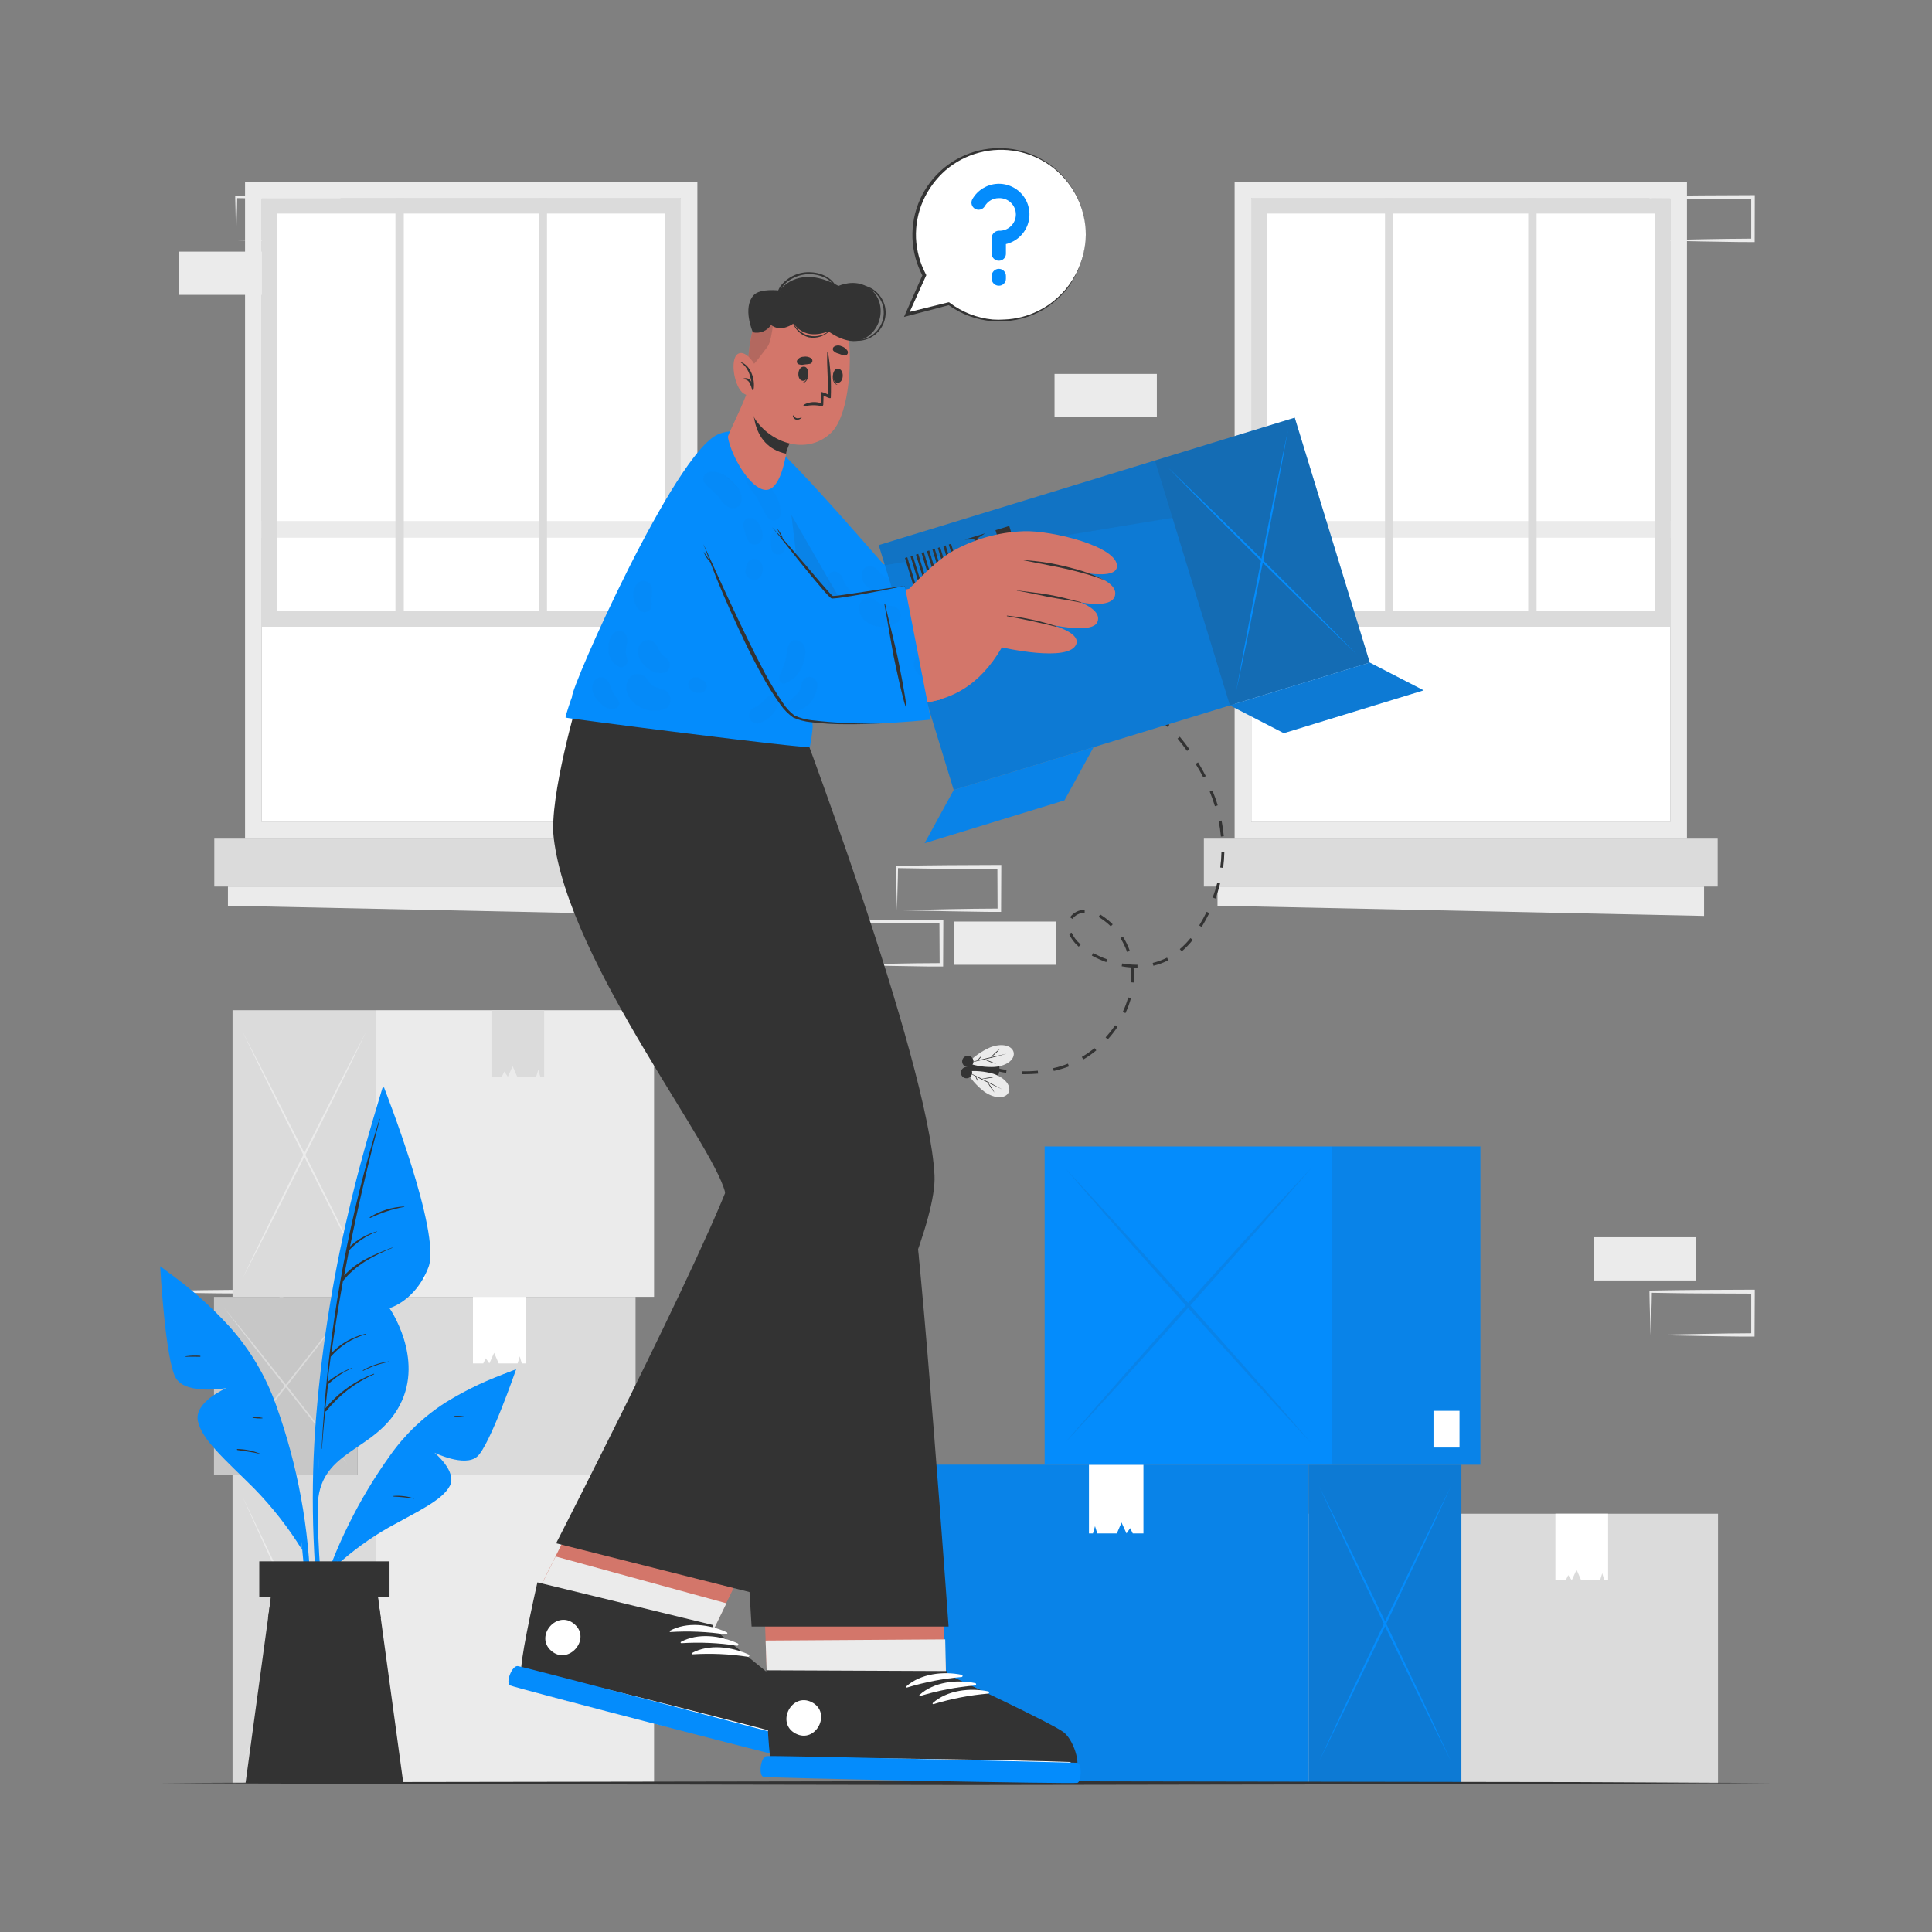 <svg width="250" height="250" viewBox="0 0 250 250" fill="none" xmlns="http://www.w3.org/2000/svg">
<rect x="0" y="0" width="250" height="250" fill="#808080" stroke="none"/>
<path d="M206.2 165.69H219.44V160.095H206.2V165.69Z" fill="#EBEBEB"/>
<path d="M213.59 172.745L220.265 172.605L223.555 172.55C224.65 172.525 225.74 172.55 226.83 172.52L226.605 172.745V167.15L226.855 167.4L220.235 167.37C218.03 167.37 215.82 167.31 213.615 167.285L213.75 167.15C213.75 168.065 213.71 168.985 213.685 169.915L213.59 172.745ZM213.59 172.745L213.5 170C213.475 169.07 213.44 168.125 213.435 167.175V167H213.575C215.78 166.97 217.99 166.92 220.195 166.915L226.815 166.885H227.065V167.135L227.035 172.73V172.955H226.815C225.7 172.955 224.58 172.955 223.465 172.93L220.135 172.875L213.59 172.745Z" fill="#EBEBEB"/>
<path d="M116.07 117.79L122.75 117.65L126.035 117.595C127.13 117.57 128.22 117.595 129.31 117.57L129.085 117.79L129.06 112.195L129.31 112.445L122.69 112.415C120.485 112.415 118.275 112.36 116.07 112.33L116.205 112.195C116.205 113.11 116.165 114.03 116.14 114.965L116.07 117.79ZM116.07 117.79L116 115C115.975 114.07 115.945 113.125 115.935 112.175V112.04H116.075C118.28 112.015 120.49 111.96 122.695 111.955L129.315 111.925H129.565V112.175L129.54 117.77V118H129.32C128.205 118 127.085 118 125.975 117.97L122.64 117.915L116.07 117.79Z" fill="#EBEBEB"/>
<path d="M123.455 124.845H136.695V119.25H123.455V124.845Z" fill="#EBEBEB"/>
<path d="M108.57 124.845L115.25 124.705L118.54 124.65C119.635 124.625 120.72 124.65 121.81 124.625L121.59 124.845L121.56 119.25L121.81 119.5L115.19 119.47C112.985 119.47 110.78 119.415 108.57 119.385L108.71 119.25C108.71 120.165 108.665 121.085 108.645 122.02L108.57 124.845ZM108.57 124.845L108.5 122.075C108.5 121.145 108.445 120.2 108.435 119.25V119.115H108.57C110.78 119.115 112.985 119.035 115.19 119.03L121.81 119H122.065V119.25L122.04 124.845V125.07H121.815C120.7 125.07 119.58 125.07 118.47 125.04L115.14 124.985L108.57 124.845Z" fill="#EBEBEB"/>
<path d="M136.455 53.98H149.695V48.385H136.455V53.98Z" fill="#EBEBEB"/>
<path d="M23.17 172.745L29.85 172.605L33.14 172.55C34.23 172.525 35.32 172.55 36.41 172.52L36.19 172.745L36.16 167.15L36.41 167.4L29.79 167.37C27.585 167.37 25.375 167.31 23.17 167.285L23.305 167.15C23.305 168.065 23.265 168.985 23.24 169.915L23.17 172.745ZM23.17 172.745L23.1 170C23.075 169.07 23.045 168.125 23.035 167.175V167H23.17C25.375 166.97 27.585 166.92 29.79 166.915L36.41 166.885H36.66V167.135V172.73V172.955H36.435C35.32 172.955 34.2 172.955 33.09 172.93L29.76 172.875L23.17 172.745Z" fill="#EBEBEB"/>
<path d="M30.555 31.1L37.235 30.96L40.525 30.905C41.62 30.88 42.705 30.905 43.795 30.875L43.575 31.1L43.545 25.5L43.795 25.75L37.175 25.72C34.97 25.72 32.765 25.66 30.555 25.635L30.695 25.5C30.695 26.415 30.65 27.335 30.625 28.27L30.555 31.1ZM30.555 31.1L30.5 28.33C30.5 27.4 30.445 26.455 30.435 25.505V25.37H30.57C32.78 25.345 34.985 25.29 37.19 25.285L43.81 25.255H44.065V25.5L44 31.1V31.325H43.775C42.66 31.325 41.54 31.325 40.43 31.295L37.1 31.24L30.555 31.1Z" fill="#EBEBEB"/>
<path d="M23.17 38.155H36.41V32.56H23.17V38.155Z" fill="#EBEBEB"/>
<path d="M213.59 31.1L220.265 30.96L223.555 30.905C224.65 30.88 225.74 30.905 226.83 30.875L226.605 31.1V25.505L226.855 25.755L220.235 25.725C218.03 25.725 215.82 25.665 213.615 25.64L213.75 25.505C213.75 26.42 213.71 27.34 213.685 28.275L213.59 31.1ZM213.59 31.1L213.5 28.33C213.475 27.4 213.44 26.455 213.435 25.505V25.37H213.575C215.78 25.345 217.99 25.29 220.195 25.285L226.815 25.255H227.065V25.5L227.05 31.1V31.325H226.83C225.715 31.325 224.595 31.325 223.48 31.295L220.15 31.24L213.59 31.1Z" fill="#EBEBEB"/>
<path d="M84.635 190.885H48.66V230.72H84.635V190.885Z" fill="#EBEBEB"/>
<path d="M30.09 230.725H48.665L48.665 190.885H30.09L30.09 230.725Z" fill="#DBDBDB"/>
<path d="M31.365 228C32.745 225.167 34.108 222.333 35.455 219.5L39.5 210.885L43.5 202.28C44.833 199.407 46.14 196.523 47.42 193.63C46.04 196.463 44.677 199.305 43.33 202.155L39.3 210.725L35.3 219.33C33.97 222.207 32.658 225.097 31.365 228Z" fill="#EBEBEB"/>
<path d="M31.365 193.63C32.658 196.527 33.965 199.41 35.285 202.28L39.285 210.885L43.315 219.455C44.665 222.305 46.028 225.138 47.405 227.955C46.112 225.062 44.805 222.178 43.485 219.305L39.485 210.7L35.455 202.13C34.105 199.297 32.742 196.463 31.365 193.63Z" fill="#EBEBEB"/>
<path d="M84.635 130.72H48.66V167.81H84.635V130.72Z" fill="#EBEBEB"/>
<path d="M30.09 167.815H48.665L48.665 130.72H30.09L30.09 167.815Z" fill="#DBDBDB"/>
<path d="M63.595 139.33H64.36H64.93L65.255 138.665L65.715 139.33L66.335 137.965L66.925 139.33H68.61H69.375L69.655 138.42L69.915 139.33H70.415V130.72H63.595V139.33Z" fill="#DBDBDB"/>
<path d="M31.365 165.45C32.745 162.817 34.108 160.167 35.455 157.5L39.485 149.5L43.485 141.5C44.818 138.833 46.125 136.148 47.405 133.445C46.025 136.085 44.662 138.732 43.315 141.385L39.285 149.36L35.285 157.36C33.965 160.057 32.658 162.753 31.365 165.45Z" fill="#EBEBEB"/>
<path d="M31.365 133.465C32.658 136.155 33.965 138.833 35.285 141.5L39.285 149.5L43.315 157.5C44.665 160.167 46.028 162.813 47.405 165.44C46.112 162.747 44.805 160.062 43.485 157.385L39.485 149.385L35.455 141.41C34.105 138.753 32.742 136.105 31.365 133.465Z" fill="#EBEBEB"/>
<path d="M51.03 165.51H55.025V161.515H51.03V165.51Z" fill="white"/>
<path d="M82.24 167.815H46.265V190.885H82.24V167.815Z" fill="#DBDBDB"/>
<path d="M27.69 190.885H46.265V167.815H27.69L27.69 190.885Z" fill="#C7C7C7"/>
<path d="M61.2 176.425H61.96H62.535L62.86 175.76L63.32 176.425L63.94 175.06L64.53 176.425H66.21H66.98L67.255 175.515L67.52 176.425H68.02V167.815H61.2V176.425Z" fill="white"/>
<path d="M28.97 189.5C30.347 187.833 31.71 186.152 33.06 184.455L37.09 179.385L41.09 174.29C42.403 172.59 43.708 170.883 45.005 169.17C43.632 170.837 42.268 172.518 40.915 174.215L36.885 179.29L32.885 184.38C31.568 186.09 30.263 187.797 28.97 189.5Z" fill="#DBDBDB"/>
<path d="M28.97 169.185C30.267 170.898 31.573 172.605 32.89 174.305L36.89 179.4L40.92 184.47C42.253 186.157 43.613 187.833 45 189.5C43.71 187.787 42.405 186.08 41.085 184.38L37.085 179.29L33.055 174.215C31.708 172.542 30.347 170.865 28.97 169.185Z" fill="#DBDBDB"/>
<path d="M222.31 195.875H186.335V230.725H222.31V195.875Z" fill="#DBDBDB"/>
<path d="M167.765 230.725H186.34V195.875H167.765V230.725Z" fill="#C7C7C7"/>
<path d="M201.27 204.485H202.03H202.605L202.93 203.82L203.39 204.485L204.01 203.12L204.6 204.485H206.28H207.05L207.33 203.57L207.59 204.485H208.09V195.875H201.27V204.485Z" fill="white"/>
<path d="M169.04 228.65C170.416 226.12 171.78 223.58 173.13 221.03L177.16 213.37L181.16 205.68C182.493 203.11 183.798 200.533 185.075 197.95C183.701 200.48 182.338 203.02 180.985 205.57L176.955 213.225L172.98 220.92C171.66 223.49 170.346 226.067 169.04 228.65Z" fill="#DBDBDB"/>
<path d="M169.04 197.95C170.336 200.533 171.643 203.11 172.96 205.68L176.935 213.37L180.965 221.03C182.315 223.58 183.678 226.12 185.055 228.65C183.765 226.063 182.46 223.487 181.14 220.92L177.14 213.225L173.11 205.57C171.773 203.02 170.416 200.48 169.04 197.95Z" fill="#DBDBDB"/>
<path d="M159.76 23.5V108.55H218.29V23.5H159.76ZM216.13 106.365H161.92V25.635H216.13V106.365Z" fill="#EBEBEB"/>
<path d="M216.13 25.635H161.92V106.365H216.13V25.635Z" fill="white"/>
<path d="M161.92 69.58H216.13V67.42H161.92V69.58Z" fill="#EBEBEB"/>
<path d="M155.78 114.72L222.265 114.72V108.52L155.78 108.52V114.72Z" fill="#DBDBDB"/>
<path d="M157.545 117.2L220.505 118.52V114.72H157.545V117.2Z" fill="#EBEBEB"/>
<path d="M161.92 25.635H216.13V81.1H161.92V25.635ZM214.13 27.635H163.92V79.1H214.13V27.635Z" fill="#DBDBDB"/>
<path d="M198.83 25.635H197.75V79.1H198.83V25.635Z" fill="#DBDBDB"/>
<path d="M180.3 25.635H179.22V79.1H180.3V25.635Z" fill="#DBDBDB"/>
<path d="M31.71 23.5V108.55H90.24V23.5H31.71ZM88.08 106.365H33.87V25.635H88.08V106.365Z" fill="#EBEBEB"/>
<path d="M88.08 25.635H33.87V106.365H88.08V25.635Z" fill="white"/>
<path d="M33.87 69.58H88.08V67.42H33.87V69.58Z" fill="#EBEBEB"/>
<path d="M27.73 114.72L94.215 114.72V108.52L27.73 108.52V114.72Z" fill="#DBDBDB"/>
<path d="M29.495 117.2L92.455 118.52V114.72H29.495V117.2Z" fill="#EBEBEB"/>
<path d="M33.87 25.635H88.08V81.1H33.87V25.635ZM86.08 27.635H35.87V79.1H86.08V27.635Z" fill="#DBDBDB"/>
<path d="M70.78 25.635H69.7V79.1H70.78V25.635Z" fill="#DBDBDB"/>
<path d="M52.25 25.635H51.17V79.1H52.25V25.635Z" fill="#DBDBDB"/>
<path d="M169.355 189.525H119.515V230.705H169.355V189.525Z" fill="#048CFC"/>
<path opacity="0.1" d="M169.355 189.525H119.515V230.705H169.355V189.525Z" fill="#333333"/>
<path d="M189.105 189.53H169.355V230.71H189.105V189.53Z" fill="#048CFC"/>
<path opacity="0.2" d="M189.105 189.53H169.355V230.71H189.105V189.53Z" fill="#333333"/>
<path d="M187.74 227.87C186.28 224.943 184.832 222.007 183.395 219.06L179.11 210.2L174.88 201.305C173.48 198.335 172.092 195.355 170.715 192.365C172.182 195.295 173.632 198.232 175.065 201.175L179.345 210.035L183.575 218.93C184.982 221.9 186.37 224.88 187.74 227.87Z" fill="#048CFC"/>
<path d="M187.74 192.365C186.367 195.365 184.978 198.345 183.575 201.305L179.345 210.2L175.065 219.06C173.628 222.003 172.178 224.94 170.715 227.87C172.092 224.87 173.48 221.89 174.88 218.93L179.11 210.035L183.395 201.18C184.832 198.23 186.28 195.292 187.74 192.365Z" fill="#048CFC"/>
<path d="M147.96 198.425H147.175H146.58L146.245 197.74L145.77 198.425L145.125 197.015L144.52 198.425H142.78H141.985L141.695 197.485L141.425 198.425H140.91V189.53H147.96V198.425Z" fill="white"/>
<path d="M172.36 148.35H135.175V189.525H172.36V148.35Z" fill="#048CFC"/>
<path d="M191.56 148.35H172.36V189.53H191.56V148.35Z" fill="#048CFC"/>
<path opacity="0.1" d="M191.56 148.35H172.36V189.53H191.56V148.35Z" fill="#333333"/>
<g opacity="0.1">
<path d="M169.635 186.69C166.905 183.76 164.198 180.823 161.515 177.88L153.5 169L145.605 160.105C142.985 157.135 140.392 154.155 137.825 151.165C140.558 154.095 143.265 157.033 145.945 159.98L153.945 168.835L161.84 177.73C164.47 180.713 167.068 183.7 169.635 186.69Z" fill="#333333"/>
<path d="M169.635 151.185C167.065 154.185 164.472 157.165 161.855 160.125L153.96 169L145.96 177.86C143.293 180.803 140.587 183.74 137.84 186.67C140.41 183.67 143.003 180.69 145.62 177.73L153.5 168.855L161.5 160C164.19 157.05 166.902 154.112 169.635 151.185Z" fill="#333333"/>
</g>
<path d="M188.86 182.56H185.495V187.31H188.86V182.56Z" fill="white"/>
<path d="M20.725 230.725L46.795 230.6L72.865 230.56L125 230.475L177.135 230.56L203.205 230.6L229.275 230.725L203.205 230.845L177.135 230.89L125 230.975L72.865 230.89L46.795 230.845L20.725 230.725Z" fill="#333333"/>
<path d="M144.86 88.9C144.58 88.72 144.3 88.545 144.02 88.375L144.215 88.05L145.065 88.585L144.86 88.9Z" fill="#333333"/>
<path d="M132.65 139H132.29V138.625C132.958 138.64 133.625 138.615 134.29 138.55L134.33 138.925C133.785 138.965 133.215 139 132.65 139ZM136.36 138.59L136.28 138.225C136.93 138.078 137.569 137.882 138.19 137.64L138.325 137.99C137.686 138.235 137.029 138.432 136.36 138.58V138.59ZM140.175 137.09L139.99 136.765C140.565 136.429 141.111 136.048 141.625 135.625L141.865 135.91C141.336 136.352 140.771 136.748 140.175 137.095V137.09ZM143.34 134.49L143.065 134.235C143.514 133.742 143.926 133.217 144.3 132.665L144.61 132.875C144.227 133.447 143.802 133.99 143.34 134.5V134.49ZM145.63 131.095L145.29 130.935C145.575 130.333 145.808 129.707 145.985 129.065L146.345 129.165C146.163 129.83 145.924 130.477 145.63 131.1V131.095ZM146.71 127.135L146.335 127.105C146.335 126.835 146.37 126.56 146.37 126.295C146.369 125.924 146.347 125.554 146.305 125.185C145.916 125.159 145.529 125.11 145.145 125.04L145.21 124.67C145.821 124.78 146.44 124.837 147.06 124.84H147.19V125.215H147.055H146.68C146.72 125.577 146.74 125.941 146.74 126.305C146.745 126.575 146.73 126.86 146.71 127.14V127.135ZM149.245 124.965L149.16 124.6C149.803 124.448 150.426 124.219 151.015 123.92L151.185 124.255C150.569 124.569 149.918 124.809 149.245 124.97V124.965ZM143.155 124.5C142.508 124.267 141.882 123.983 141.28 123.65L141.465 123.325C142.047 123.647 142.654 123.921 143.28 124.145L143.155 124.5ZM145.845 123.18C145.626 122.555 145.337 121.956 144.985 121.395L145.3 121.195C145.67 121.778 145.972 122.403 146.2 123.055L145.845 123.18ZM152.905 123.1L152.665 122.815C153.172 122.387 153.636 121.909 154.05 121.39L154.34 121.625C153.913 122.169 153.432 122.668 152.905 123.115V123.1ZM139.585 122.5L139.48 122.4C138.985 121.965 138.591 121.428 138.325 120.825L138.675 120.685C138.919 121.237 139.281 121.728 139.735 122.125L139.835 122.215L139.585 122.5ZM155.5 119.945L155.18 119.75C155.53 119.17 155.855 118.575 156.14 117.99L156.48 118.155C156.19 118.75 155.86 119.355 155.5 119.945ZM143.74 119.87C143.283 119.428 142.78 119.035 142.24 118.7L142.165 118.65L142.36 118.33L142.44 118.38C142.997 118.732 143.515 119.143 143.985 119.605L143.74 119.87ZM138.775 118.905L138.465 118.695C138.679 118.394 138.963 118.15 139.292 117.983C139.621 117.815 139.986 117.73 140.355 117.735V118.11C140.048 118.108 139.744 118.179 139.469 118.318C139.195 118.456 138.957 118.657 138.775 118.905ZM157.275 116.27L156.925 116.14C157.157 115.512 157.355 114.873 157.52 114.225L157.88 114.315C157.719 114.978 157.518 115.631 157.28 116.27H157.275ZM158.275 112.305L157.9 112.255C157.989 111.592 158.041 110.924 158.055 110.255H158.43C158.416 110.941 158.365 111.625 158.275 112.305ZM157.985 108.255C157.925 107.584 157.83 106.916 157.7 106.255L158.07 106.18C158.201 106.85 158.297 107.526 158.36 108.205L157.985 108.255ZM157.21 104.325C157.02 103.695 156.795 103.06 156.535 102.43L156.885 102.29C157.145 102.925 157.385 103.575 157.57 104.215L157.21 104.325ZM155.71 100.6C155.41 100.015 155.075 99.425 154.71 98.845L155.03 98.65C155.39 99.235 155.73 99.835 156.03 100.43L155.71 100.6ZM153.605 97.17C153.22 96.63 152.805 96.095 152.375 95.575L152.665 95.335C153.1 95.86 153.52 96.405 153.91 96.95L153.605 97.17ZM151.045 94.06C150.59 93.56 150.11 93.095 149.62 92.635L149.875 92.36C150.375 92.83 150.875 93.315 151.315 93.805L151.045 94.06ZM148.11 91.295C147.61 90.87 147.065 90.45 146.53 90.05L146.75 89.75C147.295 90.15 147.835 90.575 148.35 91.01L148.11 91.295Z" fill="#333333"/>
<path d="M130.195 138.82C129.859 138.778 129.525 138.718 129.195 138.64L129.285 138.275C129.285 138.275 129.645 138.365 130.245 138.45L130.195 138.82Z" fill="#333333"/>
<path d="M125.15 138.075C124.915 140.075 129 141.195 129.31 138.575C129.62 135.955 125.385 136.06 125.15 138.075Z" fill="#333333"/>
<path d="M130.5 141.385C130.12 142.14 128.775 142.245 127.385 141.275C126.441 140.554 125.644 139.66 125.035 138.64C126.211 138.517 127.399 138.621 128.535 138.945C130.18 139.5 130.9 140.62 130.5 141.385Z" fill="#EBEBEB"/>
<path d="M125.05 138.64C125.84 138.995 126.615 139.38 127.39 139.76C128.165 140.14 128.93 140.545 129.685 140.965C128.895 140.61 128.12 140.225 127.345 139.845C126.57 139.465 125.805 139.06 125.05 138.64Z" fill="#333333"/>
<path d="M128.68 141.37C128.5 141.162 128.334 140.943 128.18 140.715C128.029 140.489 127.892 140.253 127.77 140.01C127.95 140.218 128.117 140.437 128.27 140.665C128.422 140.891 128.559 141.126 128.68 141.37Z" fill="#333333"/>
<path d="M127 139.615C127.275 139.544 127.554 139.487 127.835 139.445C128.118 139.405 128.404 139.38 128.69 139.37C128.136 139.508 127.57 139.59 127 139.615Z" fill="#333333"/>
<path d="M126.565 139.945C126.393 139.731 126.27 139.482 126.205 139.215C126.377 139.429 126.5 139.678 126.565 139.945Z" fill="#333333"/>
<path d="M131.16 136.15C130.965 135.325 129.685 134.915 128.11 135.535C127.023 136.019 126.039 136.706 125.21 137.56C126.334 137.949 127.522 138.119 128.71 138.06C130.395 137.92 131.36 137 131.16 136.15Z" fill="#EBEBEB"/>
<path d="M125.21 137.56C126.06 137.4 126.905 137.2 127.745 137.005C128.585 136.81 129.425 136.6 130.245 136.365C129.4 136.525 128.555 136.725 127.715 136.92C126.875 137.115 126.045 137.325 125.21 137.56Z" fill="#333333"/>
<path d="M129.375 135.74C129.157 135.895 128.949 136.062 128.75 136.24C128.552 136.427 128.363 136.624 128.185 136.83C128.405 136.678 128.614 136.511 128.81 136.33C129.01 136.144 129.198 135.947 129.375 135.74Z" fill="#333333"/>
<path d="M127.325 137.06C127.832 137.324 128.365 137.533 128.915 137.685C128.41 137.419 127.876 137.21 127.325 137.06Z" fill="#333333"/>
<path d="M127 136.64C126.891 136.722 126.792 136.816 126.705 136.92C126.619 137.027 126.543 137.143 126.48 137.265C126.589 137.182 126.688 137.086 126.775 136.98C126.866 136.878 126.942 136.764 127 136.64Z" fill="#333333"/>
<path d="M125.15 138.075C125.293 138.092 125.428 138.151 125.538 138.244C125.648 138.337 125.728 138.461 125.768 138.6C125.807 138.738 125.805 138.886 125.761 139.023C125.717 139.16 125.633 139.282 125.52 139.371C125.408 139.461 125.271 139.516 125.127 139.528C124.983 139.54 124.839 139.509 124.713 139.439C124.587 139.37 124.484 139.264 124.418 139.136C124.351 139.008 124.324 138.864 124.34 138.72C124.363 138.528 124.461 138.352 124.612 138.231C124.764 138.11 124.957 138.054 125.15 138.075Z" fill="#333333"/>
<path d="M125.32 136.62C125.416 136.631 125.508 136.661 125.592 136.708C125.676 136.755 125.75 136.818 125.81 136.893C125.869 136.969 125.914 137.055 125.94 137.148C125.966 137.24 125.974 137.337 125.963 137.432C125.951 137.528 125.922 137.62 125.875 137.704C125.828 137.788 125.765 137.862 125.689 137.922C125.614 137.982 125.528 138.026 125.435 138.052C125.342 138.078 125.246 138.086 125.15 138.075C124.957 138.052 124.781 137.954 124.661 137.802C124.54 137.649 124.485 137.455 124.508 137.262C124.53 137.069 124.628 136.893 124.781 136.773C124.933 136.652 125.127 136.597 125.32 136.62Z" fill="#333333"/>
<path d="M80 185.155C80 185.155 69.34 206.5 69.335 206.5C68.455 210.905 67.765 214.79 67.59 216.83C67.588 216.842 67.588 216.854 67.59 216.865C67.498 217.338 67.517 217.826 67.645 218.29C67.642 218.302 67.642 218.314 67.645 218.325C68.78 219.475 103.81 227.54 105.145 227.41C106.48 227.28 106.195 223.515 105.085 222.12C103.975 220.725 91.94 211.62 91.94 211.62L102.36 190.24L80 185.155Z" fill="#D3766A"/>
<path d="M104.615 227.43C103.3 227.56 68.795 219.49 67.665 218.345C67.663 218.333 67.663 218.322 67.665 218.31C67.534 217.846 67.513 217.358 67.605 216.885C67.601 216.874 67.601 216.861 67.605 216.85C67.775 214.81 68.47 210.925 69.345 206.515L71.895 201.405L94 207.465L91.96 211.655C91.96 211.655 103.46 220.74 104.575 222.155C105.69 223.57 105.935 227.305 104.615 227.43Z" fill="#EBEBEB"/>
<path d="M105.095 226.87C103.76 226.97 68.645 218.02 67.525 216.83C67.095 216.385 68.1 211.19 69.495 204.95L69.54 204.755L92.26 210.28L92.155 210.66C92.155 210.66 104.06 220.1 105.155 221.54C106.25 222.98 106.425 226.775 105.095 226.87Z" fill="#333333"/>
<path d="M105.04 225.405C99.16 223.755 75.28 217.635 69.34 216.445C69.29 216.445 69.28 216.47 69.34 216.485C75.135 218.25 99.065 224.175 105.03 225.485C105.145 225.53 105.165 225.44 105.04 225.405Z" fill="white"/>
<path d="M94.04 211.215C91.82 210.185 88.88 209.815 86.68 211.025C86.595 211.07 86.68 211.19 86.74 211.185C89.149 211.034 91.568 211.141 93.955 211.505C93.99 211.507 94.025 211.497 94.053 211.477C94.082 211.457 94.103 211.428 94.113 211.394C94.123 211.36 94.121 211.324 94.108 211.292C94.094 211.259 94.07 211.232 94.04 211.215Z" fill="white"/>
<path d="M95.46 212.655C93.245 211.63 90.305 211.26 88.1 212.465C88.015 212.51 88.1 212.63 88.165 212.63C90.574 212.477 92.993 212.584 95.38 212.95C95.416 212.954 95.453 212.944 95.483 212.923C95.513 212.903 95.535 212.872 95.545 212.836C95.554 212.801 95.551 212.764 95.535 212.73C95.52 212.697 95.493 212.671 95.46 212.655Z" fill="white"/>
<path d="M96.885 214.1C94.665 213.07 91.725 212.7 89.525 213.905C89.44 213.955 89.525 214.075 89.59 214.07C91.998 213.919 94.415 214.026 96.8 214.39C96.835 214.392 96.87 214.382 96.898 214.362C96.927 214.342 96.948 214.313 96.958 214.279C96.968 214.245 96.966 214.209 96.953 214.177C96.939 214.144 96.916 214.117 96.885 214.1Z" fill="white"/>
<path d="M105.95 225.75C106.515 226.15 105.84 228.225 105.345 228.28C104.85 228.335 66.605 218.405 66 218.09C65.395 217.775 66.225 215.505 67 215.59C67.775 215.675 105.95 225.75 105.95 225.75Z" fill="#048CFC"/>
<path d="M74.335 210.165C72.115 208.245 69.125 211.695 71.335 213.62C73.545 215.545 76.56 212.09 74.335 210.165Z" fill="white"/>
<path d="M71.96 199.7L97.58 206.16C97.58 206.16 121.46 163.065 120.925 152.11C120.19 137 102.45 90.54 102.45 90.54H81.21C81.21 90.54 95.305 140.765 95.5 149.215C95.585 153.635 71.96 199.7 71.96 199.7Z" fill="#333333"/>
<path d="M98.675 200.96C97.31 200.415 85.115 196.895 76.015 194.96C76.005 194.963 75.996 194.97 75.99 194.978C75.984 194.987 75.981 194.997 75.981 195.007C75.981 195.018 75.984 195.028 75.99 195.037C75.996 195.045 76.005 195.052 76.015 195.055C78.88 196.055 96.96 200.82 98.655 201.055C98.695 201.07 98.735 201 98.675 200.96Z" fill="#333333"/>
<path d="M97.26 138.425C95.57 131.335 93.76 124.265 91.86 117.24C89.96 110.215 87.925 103.125 85.69 96.155C85.42 95.3 85.135 94.455 84.86 93.605C84.852 93.578 84.834 93.555 84.809 93.541C84.784 93.528 84.755 93.525 84.728 93.533C84.7 93.541 84.677 93.559 84.664 93.584C84.65 93.609 84.647 93.638 84.655 93.665C86.655 100.61 88.655 107.54 90.55 114.51C92.445 121.48 94.25 128.47 95.95 135.51C96.375 137.25 96.79 138.985 97.195 140.73C97.666 142.519 98.03 144.333 98.285 146.165C98.495 147.915 98.375 149.689 97.93 151.395C97.448 153.071 96.817 154.701 96.045 156.265C92.982 162.915 89.92 169.567 86.86 176.22C83.8 182.89 83.305 184.41 80.36 191.135C79.995 191.97 79.63 192.805 79.28 193.635C79.28 193.69 79.335 193.74 79.365 193.68C82.715 187.09 83.23 185.505 86.365 178.795C89.5 172.085 92.615 165.295 95.725 158.54C97.125 155.49 98.77 152.38 98.98 148.97C99.19 145.41 98.07 141.84 97.26 138.425Z" fill="#333333"/>
<path d="M98.42 193.595L99.24 217.095C99.375 221.595 99.57 225.53 99.865 227.555C99.862 227.567 99.862 227.579 99.865 227.59C99.882 228.071 100.008 228.541 100.235 228.965L100.265 228.995C101.63 229.86 137.575 229.84 138.83 229.415C140.085 228.99 138.975 225.39 137.58 224.275C136.185 223.16 122.415 217.015 122.415 217.015L121.37 193.54L98.42 193.595Z" fill="#D3766A"/>
<path d="M99.07 212.285C99.07 212.285 99.24 217.095 99.24 217.11C99.375 221.61 99.57 225.545 99.865 227.57C99.863 227.582 99.863 227.593 99.865 227.605C99.933 228.076 100.058 228.538 100.235 228.98L100.265 229.01C101.63 229.875 137.575 229.855 138.83 229.43C140.085 229.005 138.975 225.405 137.58 224.29C136.185 223.175 122.415 217.03 122.415 217.03L122.31 212.135L99.07 212.285Z" fill="#EBEBEB"/>
<path d="M138.85 229.39C137.58 229.795 101.35 229.235 99.98 228.335C99.48 228 99.23 222.72 99.14 216.335V216.135L122.52 216.235V216.635C122.52 216.635 136.295 223.05 137.69 224.195C139.085 225.34 140.125 229 138.85 229.39Z" fill="#333333"/>
<path d="M138.465 228C132.36 227.755 107.71 227.345 101.655 227.57C101.605 227.57 101.605 227.605 101.655 227.605C107.7 227.98 132.355 228.195 138.465 228.105C138.59 228.075 138.595 228 138.465 228Z" fill="white"/>
<path d="M124.47 216.725C122.075 216.225 119.125 216.56 117.265 218.225C117.19 218.29 117.265 218.39 117.365 218.37C119.673 217.665 122.05 217.208 124.455 217.005C124.484 216.996 124.51 216.978 124.528 216.954C124.547 216.93 124.557 216.901 124.559 216.87C124.561 216.84 124.553 216.81 124.537 216.784C124.521 216.758 124.498 216.737 124.47 216.725Z" fill="white"/>
<path d="M126.19 217.795C123.79 217.295 120.845 217.635 118.985 219.32C118.91 219.385 118.985 219.485 119.08 219.46C121.39 218.755 123.768 218.299 126.175 218.1C126.211 218.096 126.245 218.079 126.269 218.052C126.294 218.025 126.309 217.99 126.311 217.954C126.312 217.918 126.301 217.882 126.279 217.853C126.257 217.824 126.226 217.803 126.19 217.795Z" fill="white"/>
<path d="M127.905 218.87C125.51 218.37 122.565 218.705 120.7 220.37C120.63 220.435 120.7 220.535 120.8 220.515C123.108 219.811 125.485 219.353 127.89 219.15C127.919 219.141 127.944 219.123 127.963 219.099C127.982 219.075 127.992 219.046 127.994 219.015C127.996 218.985 127.988 218.955 127.972 218.929C127.956 218.903 127.933 218.882 127.905 218.87Z" fill="white"/>
<path d="M139.425 228.1C140.07 228.36 139.895 230.535 139.425 230.7C138.955 230.865 99.425 230.08 98.78 229.92C98.135 229.76 98.395 227.355 99.18 227.24C99.965 227.125 139.425 228.1 139.425 228.1Z" fill="#048CFC"/>
<path d="M105.06 220.275C102.455 218.92 100.345 222.97 102.955 224.325C105.565 225.68 107.67 221.63 105.06 220.275Z" fill="white"/>
<path d="M102.185 90.5C102.09 90.935 96.795 111.87 96.135 112.26C95.385 112.705 115.375 139.6 117.745 152.805C119.245 161.25 122.745 210.475 122.745 210.475H97.255C97.255 210.475 94.755 168.67 93.925 154.895C93.6 149.55 73.55 124.84 71.645 108.365C71.045 103.175 74.775 90.48 74.775 90.48L102.185 90.5Z" fill="#333333"/>
<path d="M96.61 190.585C96.31 183.66 96.035 176.72 95.53 169.805C95.245 165.885 94.685 162.09 94.295 158.185C94.295 157.98 94.11 157.93 94.115 158.14C94.295 165.095 94.87 171.975 95.24 178.925C95.61 185.875 95.965 187.495 96.36 194.425C96.58 198.345 96.775 202.265 97.08 206.18C97.083 206.19 97.09 206.199 97.098 206.205C97.107 206.211 97.117 206.214 97.128 206.214C97.138 206.214 97.148 206.211 97.157 206.205C97.165 206.199 97.172 206.19 97.175 206.18C97.19 199.22 96.915 197.535 96.61 190.585Z" fill="#333333"/>
<path d="M117.77 153.135C117.552 151.306 117.198 149.496 116.71 147.72C116.185 145.999 115.493 144.332 114.645 142.745C112.91 139.415 110.935 136.195 109.03 132.96C107.125 129.725 105.14 126.42 103.13 123.19C102 121.377 100.865 119.565 99.725 117.755C98.565 115.93 97.34 114.14 96.145 112.34C96.136 112.325 96.121 112.314 96.103 112.31C96.086 112.306 96.068 112.308 96.053 112.318C96.037 112.327 96.026 112.342 96.022 112.359C96.018 112.377 96.021 112.395 96.03 112.41C97.98 115.68 99.91 118.955 101.86 122.225C103.81 125.495 105.73 128.775 107.65 132.055C109.57 135.335 111.435 138.515 113.245 141.795C114.136 143.352 114.904 144.978 115.54 146.655C116.132 148.393 116.562 150.183 116.825 152C117.505 156.235 118.06 160.5 118.91 164.695C118.913 164.705 118.92 164.714 118.928 164.72C118.937 164.726 118.947 164.73 118.958 164.73C118.968 164.73 118.978 164.726 118.987 164.72C118.995 164.714 119.002 164.705 119.005 164.695C118.74 160.835 118.28 156.97 117.77 153.135Z" fill="#333333"/>
<path d="M120.5 206.105C119.045 205.915 107.94 205.53 98.65 205.93C98.59 205.93 98.595 206.02 98.65 206.025C101.675 206.29 118.78 206.41 120.485 206.21C120.53 206.205 120.55 206.115 120.5 206.105Z" fill="#333333"/>
<path d="M99.46 110.83C96.863 111.776 94.353 112.947 91.96 114.33C91.939 114.339 91.923 114.356 91.915 114.378C91.907 114.399 91.908 114.422 91.918 114.443C91.927 114.463 91.944 114.479 91.965 114.487C91.986 114.495 92.009 114.494 92.03 114.485C94.56 113.395 97.145 112.355 99.615 111.13C99.655 111.11 99.685 111.074 99.698 111.031C99.712 110.989 99.708 110.942 99.687 110.903C99.667 110.863 99.631 110.833 99.589 110.819C99.546 110.806 99.5 110.81 99.46 110.83Z" fill="#333333"/>
<path d="M100.225 93.5C100.225 93.415 100.065 93.395 100.065 93.5C100.065 96.326 99.924 99.149 99.64 101.96C99.52 103.265 98.47 110.46 96.21 109.96C95.83 109.87 95.64 109.5 95.58 108.925C95.586 108.179 95.687 107.436 95.88 106.715C96.13 105.215 96.33 103.715 96.46 102.17C96.725 99.331 96.695 96.473 96.37 93.64C96.366 93.624 96.356 93.61 96.343 93.6C96.33 93.59 96.314 93.584 96.297 93.584C96.281 93.584 96.265 93.59 96.252 93.6C96.239 93.61 96.229 93.624 96.225 93.64C96.29 97.575 96.06 101.51 95.535 105.41C95.25 107.285 94.305 110.11 96.27 110.41C98.235 110.71 99.56 105.975 99.8 104.68C100.425 100.988 100.568 97.23 100.225 93.5Z" fill="#333333"/>
<path d="M96.27 110.115C96.07 110.603 95.903 111.104 95.77 111.615C95.626 112.007 95.555 112.422 95.56 112.84C95.562 112.857 95.57 112.873 95.582 112.886C95.593 112.898 95.609 112.907 95.626 112.911C95.642 112.915 95.66 112.914 95.676 112.907C95.692 112.901 95.706 112.89 95.715 112.875C95.951 112.507 96.128 112.103 96.24 111.68C96.415 111.215 96.595 110.76 96.74 110.29C96.763 110.228 96.761 110.159 96.733 110.098C96.705 110.038 96.655 109.991 96.593 109.968C96.53 109.944 96.461 109.947 96.401 109.975C96.34 110.002 96.293 110.053 96.27 110.115Z" fill="#333333"/>
<path d="M97.335 161.615C97.095 158.055 97.11 154.3 95.595 151C94.79 149.392 93.864 147.847 92.825 146.38C91.792 144.8 90.772 143.212 89.765 141.615C85.765 135.23 81.905 128.715 78.39 122.04C76.695 118.825 75.135 115.505 74.285 111.955C73.456 108.219 73.299 104.366 73.82 100.575C73.94 99.63 74.07 98.69 74.225 97.75C74.226 97.737 74.222 97.725 74.214 97.715C74.206 97.704 74.195 97.697 74.183 97.694C74.17 97.691 74.157 97.693 74.146 97.698C74.135 97.704 74.125 97.713 74.12 97.725C73.297 101.33 73.016 105.037 73.285 108.725C73.67 112.251 74.663 115.683 76.22 118.87C77.77 122.225 79.615 125.455 81.435 128.67C83.312 132.003 85.243 135.288 87.23 138.525C89.23 141.755 91.29 144.92 93.355 148.1C94.408 149.6 95.229 151.25 95.79 152.995C96.245 154.816 96.506 156.679 96.57 158.555C97.07 166.425 99.07 192.59 99.78 200.42C99.865 201.42 99.955 202.42 100.05 203.42C100.047 203.43 100.047 203.441 100.049 203.452C100.051 203.463 100.055 203.472 100.062 203.481C100.068 203.49 100.077 203.497 100.087 203.501C100.096 203.506 100.107 203.509 100.118 203.509C100.128 203.509 100.139 203.506 100.149 203.501C100.158 203.497 100.167 203.49 100.173 203.481C100.18 203.472 100.184 203.463 100.186 203.452C100.188 203.441 100.188 203.43 100.185 203.42C99.885 195.56 97.85 169.46 97.335 161.615Z" fill="#333333"/>
<path d="M85.1 97.4C85.1 97.345 85.01 97.365 85.01 97.4C84.935 99.585 85.01 101.845 84.155 103.9C83.385 105.795 81.835 107.125 80.1 108.12C79.091 108.686 78.051 109.195 76.985 109.645C76.91 109.68 76.94 109.8 77.025 109.775C79.025 109.135 81.09 108.44 82.765 107.1C84.555 105.66 85.34 103.575 85.425 101.325C85.456 100.009 85.347 98.693 85.1 97.4Z" fill="#333333"/>
<path d="M96.195 61.785C99.055 70.565 106.78 85.52 109.54 87.325C111.985 88.92 123.49 87.14 128.54 85.925C130.42 85.47 126.19 71.14 124.185 71.665C121.78 72.295 114.615 73.91 114.095 73.51C113.575 73.11 106.35 64.21 101.23 58.97C96.57 54.225 95.115 58.465 96.195 61.785Z" fill="#D3766A"/>
<path d="M127.435 86.035C128.4 85.915 136.565 85.535 140.31 83.5C142.31 82.415 147.415 78.825 146.905 77.535C146.44 76.36 144.8 77 144.8 77C144.8 77 147.055 75.365 146.395 73.735C145.735 72.105 143.01 73.33 143.01 73.33C143.01 73.33 145.205 71.48 144.43 69.905C143.655 68.33 141.125 70.015 141.125 70.015C141.125 70.015 143.21 68.42 142.025 67.39C140.595 66.15 137.08 69.53 134.705 70.32C134.165 70.5 123.525 73.19 123.525 73.19L127.435 86.035Z" fill="#D3766A"/>
<path d="M141.035 69.97C138.445 72.445 136.88 73.08 133.42 73.78C133.355 73.78 133.36 73.9 133.42 73.89C136.87 73.515 138.945 73 141.15 70.09C141.27 69.945 141.155 69.85 141.035 69.97Z" fill="#333333"/>
<path d="M142.925 73.27C140.01 75.61 138.32 76.31 134.75 77.31C134.7 77.31 134.72 77.415 134.775 77.405C138.355 76.715 140.415 76.155 143.02 73.435C143.14 73.315 143.06 73.165 142.925 73.27Z" fill="#333333"/>
<path d="M144.625 77.04C141.625 79.1 139.82 79.955 136.23 80.48C136.213 80.48 136.196 80.487 136.184 80.499C136.172 80.511 136.165 80.528 136.165 80.545C136.165 80.562 136.172 80.579 136.184 80.591C136.196 80.603 136.213 80.61 136.23 80.61C139.945 80.43 142.23 79.385 144.665 77.14C144.845 77 144.81 76.915 144.625 77.04Z" fill="#333333"/>
<path d="M120.735 73.65C120.735 73.65 123.71 70.285 125.34 69.095C126.97 67.905 134.69 65.705 135.26 67.345C135.995 69.465 131.79 71.61 129.595 72.39C129.595 72.39 131.3 77.29 128.595 79.48C125.89 81.67 120.735 73.65 120.735 73.65Z" fill="#D3766A"/>
<path d="M135.275 68C134.55 70.415 131.6 71.255 129.525 72.17C129.494 72.183 129.467 72.204 129.445 72.229C129.424 72.255 129.409 72.285 129.401 72.317C129.393 72.35 129.393 72.384 129.401 72.416C129.408 72.449 129.423 72.479 129.445 72.505C130.025 74.605 130.225 77.735 128.755 79.505C128.715 79.555 128.78 79.625 128.83 79.58C130.665 77.9 130.715 74.805 129.935 72.545C132.08 71.64 135 70.665 135.295 68.01C135.3 68 135.28 68 135.275 68Z" fill="#333333"/>
<path d="M127.43 88.5L123.66 71.33L114.33 73.025C110.65 68.81 103.295 60.385 100.33 57.855C96.83 54.885 94.54 57.115 95.83 61.615C98.745 71.9 107.27 87 109.5 88.425C112.735 90.5 127.43 88.5 127.43 88.5Z" fill="#048CFC"/>
<path opacity="0.1" d="M114.11 78.25C114.572 78.35 115.043 78.406 115.515 78.415C116.515 78.55 116.955 80.025 116.045 80.585C115.567 80.879 115.027 81.058 114.468 81.105C113.909 81.153 113.346 81.069 112.825 80.86C111.825 80.47 110.98 79.5 111.195 78.36C111.232 78.147 111.324 77.948 111.461 77.782C111.598 77.615 111.776 77.487 111.977 77.409C112.179 77.332 112.397 77.308 112.61 77.339C112.823 77.371 113.025 77.457 113.195 77.59C113.472 77.846 113.779 78.068 114.11 78.25ZM111.53 74.165C111.17 75.865 113.8 77.325 115.145 76.42C115.254 76.338 115.342 76.232 115.404 76.111C115.466 75.99 115.5 75.857 115.503 75.721C115.507 75.585 115.479 75.45 115.423 75.326C115.368 75.202 115.284 75.092 115.18 75.005C114.785 74.685 114.455 74.635 114.105 74.345C113.983 74.249 113.875 74.137 113.785 74.01C113.587 73.737 113.333 73.508 113.04 73.34C112.888 73.275 112.723 73.245 112.557 73.253C112.392 73.261 112.23 73.307 112.085 73.386C111.939 73.466 111.814 73.577 111.718 73.712C111.622 73.847 111.558 74.002 111.53 74.165ZM107.335 74.255C106.795 74.96 107.2 76.02 107.675 76.66C107.889 76.979 108.183 77.235 108.529 77.403C108.874 77.571 109.257 77.644 109.64 77.615C109.78 77.595 109.91 77.536 110.017 77.444C110.123 77.351 110.201 77.23 110.24 77.095C110.279 76.96 110.278 76.816 110.237 76.681C110.196 76.546 110.118 76.426 110.01 76.335C109.709 76.106 109.469 75.808 109.31 75.465C109.075 74.935 108.92 74.25 108.31 74.02C108.144 73.951 107.96 73.937 107.785 73.98C107.609 74.022 107.452 74.118 107.335 74.255ZM118.41 85.375C117.705 86.8 119.85 88.42 121.15 88.14C121.585 88.045 122.005 87.475 121.62 87.065C121.31 86.735 120.94 86.475 120.65 86.125C120.295 85.7 120.1 85.155 119.545 84.94C119.336 84.853 119.102 84.849 118.89 84.93C118.679 85.011 118.507 85.171 118.41 85.375ZM98.27 67.9C98.147 67.666 97.977 67.46 97.77 67.295C98.05 68.012 98.345 68.73 98.655 69.45C98.672 68.908 98.538 68.371 98.27 67.9ZM101.055 66.4C100.957 65.165 100.475 63.992 99.675 63.045C99.075 62.27 98.035 61.045 96.935 61.31C96.818 61.347 96.716 61.42 96.644 61.519C96.572 61.618 96.534 61.738 96.535 61.86C96.465 62.705 97.435 63.61 97.855 64.285C98.355 65.135 98.75 66.075 99.29 66.92C99.403 67.094 99.569 67.226 99.763 67.298C99.958 67.37 100.17 67.376 100.369 67.317C100.567 67.258 100.742 67.136 100.865 66.97C100.989 66.804 101.056 66.602 101.055 66.395V66.4ZM100.73 71.775C100.925 71.765 101.112 71.692 101.264 71.568C101.415 71.444 101.522 71.275 101.57 71.085C101.648 70.697 101.622 70.295 101.495 69.92C101.42 69.563 101.247 69.234 100.995 68.97C100.905 68.886 100.794 68.828 100.675 68.8C100.555 68.772 100.43 68.775 100.312 68.81C100.194 68.845 100.087 68.91 100.002 68.998C99.916 69.087 99.856 69.196 99.825 69.315C99.785 69.607 99.785 69.903 99.825 70.195C99.825 70.32 99.825 70.445 99.825 70.575C99.823 70.763 99.843 70.951 99.885 71.135C99.939 71.318 100.05 71.478 100.202 71.593C100.355 71.707 100.54 71.769 100.73 71.77V71.775Z" fill="#333333" fill-opacity="0.2"/>
<path d="M124.165 87C123.735 86 122.665 81.56 122.43 80.455C122.195 79.35 121.325 74.88 121.07 73.745C121.07 73.68 121.14 73.645 121.155 73.705C121.425 74.825 122.63 79.235 122.895 80.335C123.16 81.435 124.155 85.87 124.225 86.985C124.226 86.989 124.226 86.993 124.226 86.997C124.225 87.001 124.224 87.005 124.222 87.008C124.217 87.015 124.211 87.02 124.203 87.022C124.195 87.025 124.186 87.023 124.179 87.019C124.172 87.015 124.167 87.008 124.165 87Z" fill="#333333"/>
<path opacity="0.1" d="M115.5 89.36C112.875 89.36 110.57 89.11 109.5 88.425C107.255 86.975 98.73 71.925 95.795 61.62C95.055 59.04 95.5 57.2 96.67 56.665L115.5 89.36Z" fill="#333333"/>
<path d="M73.19 92.855C73.255 92.95 104.455 96.95 104.79 96.66C104.966 95.791 105.092 94.913 105.165 94.03C105.165 94.03 102.305 60.06 100.825 58.065C99.53 56.325 95.6 55.065 92.925 56.2C87.31 58.58 73.865 88.93 74.01 90.2C74 90.185 73.11 92.735 73.19 92.855Z" fill="#048CFC"/>
<path opacity="0.1" d="M84.44 88.72C84.921 88.954 85.423 89.141 85.94 89.28C86.98 89.695 87.075 91.43 85.94 91.78C85.337 91.972 84.697 92.019 84.072 91.919C83.447 91.82 82.854 91.575 82.34 91.205C81.34 90.505 80.695 89.205 81.235 88.045C81.334 87.824 81.488 87.633 81.683 87.489C81.877 87.345 82.106 87.254 82.346 87.224C82.586 87.193 82.829 87.226 83.053 87.317C83.278 87.408 83.474 87.556 83.625 87.745C83.905 88.07 84.075 88.5 84.44 88.72ZM82.73 83.555C81.875 85.32 84.35 87.625 86.065 87C86.209 86.943 86.337 86.853 86.44 86.737C86.543 86.622 86.618 86.484 86.658 86.335C86.699 86.185 86.705 86.029 86.674 85.877C86.644 85.725 86.579 85.582 86.485 85.46C86.145 85.005 85.795 84.86 85.485 84.46C85.378 84.322 85.292 84.168 85.23 84.005C85.082 83.656 84.866 83.34 84.595 83.075C84 82.5 83.045 82.905 82.73 83.555ZM79.84 81.675C78.905 82.025 78.665 83.285 78.735 84.175C78.749 84.608 78.878 85.028 79.108 85.395C79.338 85.761 79.662 86.059 80.045 86.26C80.189 86.325 80.35 86.346 80.506 86.322C80.663 86.297 80.809 86.228 80.927 86.122C81.045 86.016 81.13 85.878 81.171 85.725C81.212 85.573 81.208 85.411 81.16 85.26C81.001 84.86 80.946 84.427 81 84C81.085 83.36 81.34 82.61 80.915 82.035C80.797 81.869 80.629 81.745 80.436 81.681C80.243 81.616 80.034 81.614 79.84 81.675ZM90.09 87.625C89.853 87.605 89.618 87.676 89.432 87.824C89.246 87.972 89.124 88.185 89.09 88.42C89.064 88.673 89.128 88.926 89.269 89.137C89.411 89.348 89.621 89.503 89.865 89.575C90.206 89.688 90.574 89.688 90.915 89.575C91.089 89.506 91.233 89.376 91.32 89.21C91.42 89.049 91.461 88.858 91.435 88.67C91.407 88.495 91.327 88.332 91.204 88.203C91.082 88.075 90.924 87.987 90.75 87.95C90.718 87.909 90.681 87.872 90.64 87.84C90.481 87.717 90.29 87.642 90.09 87.625ZM82.425 75.56C81.585 76.42 81.925 78.375 82.885 79.035C83.008 79.129 83.154 79.189 83.308 79.209C83.462 79.229 83.619 79.209 83.763 79.15C83.906 79.09 84.032 78.995 84.127 78.872C84.222 78.749 84.283 78.604 84.305 78.45C84.32 78.252 84.32 78.053 84.305 77.855C84.305 77.64 84.275 77.505 84.305 77.355C84.38 76.928 84.395 76.492 84.35 76.06C84.311 75.855 84.215 75.666 84.073 75.514C83.93 75.362 83.747 75.253 83.546 75.201C83.344 75.148 83.132 75.154 82.933 75.218C82.735 75.281 82.558 75.4 82.425 75.56ZM77 88C75.845 89.37 77.75 91.72 79.245 91.765C79.745 91.765 80.36 91.265 80.05 90.715C79.8 90.275 79.465 89.885 79.245 89.43C78.975 88.87 78.91 88.215 78.36 87.835C78.155 87.684 77.9 87.618 77.647 87.648C77.394 87.679 77.163 87.805 77 88ZM104.585 87.565C104.397 87.593 104.221 87.677 104.08 87.805C103.94 87.933 103.84 88.1 103.795 88.285C103.635 88.84 103.615 89.335 103.2 89.785C102.751 90.138 102.348 90.547 102 91C101.942 91.113 101.914 91.24 101.92 91.367C101.925 91.494 101.964 91.618 102.031 91.725C102.099 91.833 102.193 91.922 102.305 91.982C102.417 92.043 102.543 92.073 102.67 92.07C103.543 91.963 104.342 91.526 104.905 90.85C104.805 89.9 104.705 88.785 104.59 87.545L104.585 87.565ZM102.085 83.44C101.805 84.12 101.855 84.89 101.62 85.6C101.414 86.251 101.168 86.889 100.885 87.51C100.675 87.96 101.095 88.67 101.64 88.43C102.526 88.09 103.251 87.427 103.67 86.575C104.05 85.79 104.47 84.47 104.105 83.635C103.74 82.8 102.5 82.435 102.075 83.42L102.085 83.44ZM99.235 90.255C98.819 90.792 98.288 91.228 97.68 91.53C97.535 91.575 97.401 91.65 97.288 91.751C97.174 91.851 97.083 91.975 97.021 92.113C96.959 92.251 96.927 92.401 96.927 92.553C96.927 92.705 96.96 92.855 97.022 92.993C97.085 93.131 97.176 93.254 97.29 93.355C97.403 93.455 97.537 93.53 97.682 93.575C97.827 93.619 97.98 93.633 98.13 93.614C98.281 93.595 98.425 93.544 98.555 93.465C99.072 93.243 99.535 92.911 99.91 92.491C100.285 92.071 100.563 91.574 100.725 91.035C100.96 90.17 99.79 89.605 99.225 90.235L99.235 90.255ZM94.665 65.755C94.944 65.814 95.236 65.763 95.478 65.612C95.72 65.461 95.895 65.222 95.965 64.945C96.245 63.87 95.285 62.765 94.525 62.095C93.765 61.425 92.695 60.815 91.63 61.16C91.488 61.206 91.36 61.288 91.259 61.397C91.157 61.506 91.085 61.639 91.05 61.784C91.014 61.928 91.016 62.08 91.056 62.224C91.095 62.367 91.171 62.499 91.275 62.605C91.74 63.185 92.385 63.605 92.88 64.175C93.375 64.745 93.785 65.59 94.655 65.735L94.665 65.755ZM98.5 70C98.92 69.395 98.595 68.5 98.295 67.925C98.135 67.608 97.887 67.344 97.58 67.165C97.373 67.033 97.123 66.988 96.883 67.039C96.644 67.091 96.434 67.235 96.3 67.44C96.163 67.724 96.142 68.05 96.24 68.35C96.282 68.507 96.339 68.659 96.41 68.805V68.85V68.89C96.499 69.368 96.701 69.817 97 70.2C97.103 70.304 97.229 70.383 97.368 70.43C97.507 70.477 97.654 70.492 97.799 70.472C97.945 70.453 98.084 70.4 98.205 70.318C98.327 70.236 98.427 70.127 98.5 70ZM101.08 66.42C100.982 65.185 100.499 64.012 99.7 63.065C99.1 62.29 98.06 61.065 96.96 61.33C96.843 61.367 96.741 61.44 96.669 61.539C96.597 61.638 96.559 61.758 96.56 61.88C96.49 62.725 97.46 63.63 97.88 64.305C98.38 65.155 98.775 66.095 99.315 66.94C99.433 67.104 99.599 67.227 99.791 67.291C99.982 67.355 100.189 67.357 100.382 67.297C100.575 67.236 100.744 67.117 100.864 66.955C100.985 66.793 101.052 66.597 101.055 66.395L101.08 66.42ZM97.305 74.98C97.488 75.02 97.677 75.02 97.86 74.98C98.137 74.895 98.371 74.707 98.515 74.455C98.649 74.187 98.716 73.89 98.71 73.59C98.701 73.306 98.624 73.028 98.485 72.78L98.32 72.575L98.1 72.415C97.962 72.344 97.81 72.305 97.656 72.301C97.501 72.297 97.347 72.327 97.206 72.391C97.065 72.454 96.939 72.549 96.84 72.667C96.74 72.786 96.668 72.925 96.63 73.075C96.547 73.366 96.488 73.664 96.455 73.965L96.5 74.24C96.535 74.378 96.604 74.505 96.7 74.61C96.851 74.785 97.054 74.906 97.28 74.955L97.305 74.98ZM100.755 71.795C100.95 71.785 101.137 71.713 101.288 71.588C101.44 71.464 101.547 71.295 101.595 71.105C101.673 70.717 101.647 70.315 101.52 69.94C101.445 69.583 101.272 69.254 101.02 68.99C100.93 68.907 100.819 68.848 100.7 68.82C100.58 68.792 100.455 68.796 100.337 68.83C100.219 68.865 100.112 68.93 100.027 69.018C99.941 69.107 99.88 69.216 99.85 69.335C99.81 69.627 99.81 69.923 99.85 70.215C99.85 70.34 99.85 70.465 99.85 70.595C99.847 70.784 99.868 70.972 99.91 71.155C99.966 71.33 100.075 71.483 100.222 71.593C100.369 71.704 100.546 71.765 100.73 71.77L100.755 71.795Z" fill="#333333" fill-opacity="0.2"/>
<path d="M99 63.39C97.095 63.215 94.655 59.145 94.19 56.56C94.16 56.38 94.92 54.875 95.755 53.005C96.255 51.87 96.795 50.59 97.195 49.39L104.115 53.745C103.181 55.104 102.417 56.571 101.84 58.115C101.788 58.278 101.752 58.446 101.73 58.615C101.732 58.643 101.732 58.672 101.73 58.7C101.555 59.7 100.845 63.56 99 63.39Z" fill="#D3766A"/>
<path d="M101.73 58.625C101.732 58.653 101.732 58.682 101.73 58.71C101.463 58.658 101.201 58.586 100.945 58.495C96.615 56.935 97.38 51.255 97.685 49.685L99.41 50.775L104.135 53.775C103.202 55.133 102.439 56.601 101.865 58.145C101.805 58.301 101.76 58.461 101.73 58.625Z" fill="#333333"/>
<path d="M97.92 41.375C96.49 43.95 96.24 52.22 97.825 54.415C100.115 57.595 104.715 58.835 107.63 55.915C110.455 53.055 110.585 42.27 108.745 40.19C106.025 37.1 100.03 37.57 97.92 41.375Z" fill="#D3766A"/>
<path d="M104.56 48.06C104.56 48.06 104.515 48.06 104.515 48.11C104.515 48.68 104.415 49.33 103.895 49.5V49.535C104.53 49.465 104.65 48.6 104.56 48.06Z" fill="#333333"/>
<path d="M104.075 47.45C103.16 47.35 103.025 49.18 103.87 49.275C104.715 49.37 104.84 47.535 104.075 47.45Z" fill="#333333"/>
<path d="M107.84 48.255C107.84 48.255 107.88 48.285 107.88 48.31C107.815 48.875 107.84 49.535 108.335 49.76C108.335 49.76 108.335 49.8 108.335 49.795C107.71 49.655 107.69 48.78 107.84 48.255Z" fill="#333333"/>
<path d="M108.395 47.705C109.31 47.705 109.235 49.54 108.395 49.54C107.555 49.54 107.625 47.7 108.395 47.705Z" fill="#333333"/>
<path d="M104.815 47.08C104.56 47.135 104.315 47.14 104.065 47.17C103.806 47.238 103.532 47.218 103.285 47.115C103.213 47.068 103.159 46.998 103.131 46.916C103.103 46.835 103.103 46.747 103.13 46.665C103.212 46.516 103.332 46.391 103.478 46.303C103.623 46.215 103.79 46.168 103.96 46.165C104.305 46.099 104.663 46.166 104.96 46.355C105.022 46.401 105.069 46.464 105.097 46.537C105.124 46.609 105.131 46.687 105.116 46.763C105.101 46.839 105.064 46.909 105.011 46.965C104.958 47.021 104.89 47.061 104.815 47.08Z" fill="#333333"/>
<path d="M109.215 46C108.972 45.932 108.734 45.85 108.5 45.755C108.237 45.705 107.998 45.57 107.82 45.37C107.776 45.297 107.757 45.211 107.767 45.126C107.777 45.04 107.815 44.961 107.875 44.9C108.012 44.796 108.174 44.73 108.345 44.711C108.516 44.691 108.688 44.719 108.845 44.79C109.183 44.883 109.475 45.096 109.665 45.39C109.705 45.46 109.723 45.539 109.718 45.62C109.713 45.7 109.686 45.776 109.638 45.841C109.59 45.906 109.525 45.955 109.45 45.983C109.375 46.011 109.293 46.017 109.215 46Z" fill="#333333"/>
<path d="M104.145 52.57C104.881 52.394 105.649 52.394 106.385 52.57C106.45 52.57 106.515 52.44 106.53 52.38L106.57 51.18C106.725 51.27 107.505 51.68 107.505 51.46C107.586 49.51 107.467 47.556 107.15 45.63C107.147 45.619 107.14 45.609 107.13 45.602C107.121 45.595 107.109 45.592 107.098 45.592C107.086 45.592 107.074 45.595 107.065 45.602C107.056 45.609 107.049 45.619 107.045 45.63C106.965 47.435 107.195 49.235 107.14 51.05C106.864 50.897 106.568 50.785 106.26 50.715C106.195 50.715 106.26 51.99 106.26 52.18C105.572 51.943 104.818 51.984 104.16 52.295C103.9 52.46 103.795 52.68 104.145 52.57Z" fill="#333333"/>
<path d="M102.665 53.76C102.79 53.9 102.915 54.09 103.115 54.12C103.325 54.13 103.535 54.094 103.73 54.015C103.73 54.015 103.765 54.015 103.73 54.045C103.644 54.151 103.53 54.231 103.402 54.277C103.273 54.323 103.134 54.333 103 54.305C102.891 54.27 102.794 54.204 102.721 54.115C102.649 54.027 102.603 53.919 102.59 53.805C102.6 53.75 102.645 53.74 102.665 53.76Z" fill="#333333"/>
<path opacity="0.2" d="M100.335 38.75C100.26 40.035 99.955 44.02 99.335 44.83C98.715 45.64 97.405 47.525 96.74 47.83C96.83 45.175 97.24 42.65 97.925 41.33C98.487 40.272 99.318 39.382 100.335 38.75Z" fill="#333333"/>
<path d="M107.46 42.645C107.11 43.001 106.675 43.261 106.197 43.401C105.718 43.541 105.211 43.556 104.725 43.445C104.227 43.334 103.767 43.097 103.387 42.757C103.008 42.416 102.723 41.983 102.56 41.5C102.56 41.47 102.505 41.5 102.515 41.5C102.642 42.022 102.91 42.498 103.289 42.878C103.668 43.258 104.144 43.527 104.665 43.655C105.185 43.755 105.722 43.714 106.222 43.539C106.722 43.363 107.166 43.058 107.51 42.655C107.54 42.66 107.5 42.615 107.46 42.645Z" fill="#333333"/>
<path d="M104.95 35.235C104.181 35.183 103.412 35.325 102.713 35.649C102.014 35.972 101.408 36.466 100.95 37.085C100.56 37.715 100.394 38.459 100.48 39.195H100.545C100.554 38.549 100.738 37.918 101.077 37.367C101.416 36.818 101.897 36.369 102.47 36.07C103.096 35.72 103.794 35.519 104.511 35.483C105.227 35.448 105.942 35.578 106.6 35.865C107.247 36.132 107.778 36.619 108.1 37.24C108.13 37.305 108.26 37.275 108.235 37.21C107.825 36.12 106.5 35.31 104.95 35.235Z" fill="#333333"/>
<path d="M114.5 39.595C114.282 38.749 113.772 38.007 113.06 37.5C112.06 36.785 110.89 36.795 109.72 36.835C109.685 36.835 109.69 36.885 109.72 36.88C110.715 36.776 111.718 36.962 112.61 37.415C113.336 37.851 113.889 38.524 114.175 39.32C114.447 40.137 114.416 41.025 114.086 41.82C113.756 42.616 113.15 43.266 112.38 43.65C111.931 43.861 111.445 43.978 110.949 43.993C110.454 44.009 109.961 43.922 109.5 43.74C109.465 43.74 109.435 43.775 109.47 43.795C110.093 44.071 110.781 44.166 111.456 44.071C112.131 43.976 112.766 43.694 113.289 43.257C113.813 42.821 114.203 42.246 114.417 41.599C114.631 40.952 114.66 40.258 114.5 39.595Z" fill="#333333"/>
<path d="M97.42 43C97.42 43 96.04 39.855 97.515 38.205C98.35 37.275 100.86 37.595 100.86 37.595C101.61 36.643 102.707 36.028 103.91 35.885C106.055 35.55 108.5 37 108.5 37C108.5 37 110.59 36 112.385 37.215C114.885 38.91 114.26 42.875 111.53 43.955C109.61 44.72 107.22 42.89 107.22 42.89C106.98 42.89 104.39 44.21 102.685 41.86C102.685 41.86 101.065 43.095 99.77 42.045C99.524 42.426 99.166 42.722 98.746 42.893C98.325 43.064 97.862 43.101 97.42 43Z" fill="#333333"/>
<path d="M98.235 48.225C98.235 48.225 96.925 45.29 95.63 45.725C94.335 46.16 94.965 50.15 96.245 50.93C96.401 51.039 96.577 51.115 96.763 51.154C96.949 51.193 97.141 51.194 97.327 51.158C97.514 51.122 97.691 51.048 97.849 50.942C98.007 50.836 98.141 50.699 98.245 50.54L98.235 48.225Z" fill="#D3766A"/>
<path d="M95.84 46.855V46.89C96.73 47.465 97.065 48.46 97.24 49.455C97.203 49.348 97.142 49.25 97.063 49.168C96.984 49.087 96.888 49.023 96.782 48.983C96.676 48.942 96.562 48.924 96.449 48.932C96.335 48.939 96.225 48.971 96.125 49.025C96.095 49.025 96.125 49.08 96.125 49.08C96.307 49.059 96.491 49.096 96.651 49.186C96.811 49.276 96.938 49.413 97.015 49.58C97.151 49.85 97.255 50.136 97.325 50.43C97.325 50.525 97.515 50.51 97.505 50.43C97.76 49.14 97.135 47.235 95.84 46.855Z" fill="#333333"/>
<path d="M167.539 54.05L113.708 70.539L123.413 102.226L177.245 85.737L167.539 54.05Z" fill="#048CFC"/>
<path opacity="0.2" d="M167.539 54.05L113.708 70.539L123.413 102.226L177.245 85.737L167.539 54.05Z" fill="#333333"/>
<path opacity="0.2" d="M167.536 54.051L149.446 59.592L159.152 91.279L177.242 85.737L167.536 54.051Z" fill="#333333"/>
<path d="M166.67 55.665C166.06 58.472 165.467 61.278 164.89 64.085L163.185 72.525L161.535 81C160.995 83.82 160.468 86.645 159.955 89.475C160.565 86.672 161.158 83.865 161.735 81.055L163.44 72.615L165.09 64.16C165.63 61.327 166.157 58.495 166.67 55.665Z" fill="#048CFC"/>
<path d="M175.555 84.675C173.555 82.622 171.537 80.577 169.5 78.54L163.4 72.46L157.26 66.425C155.207 64.425 153.143 62.425 151.07 60.425C153.07 62.482 155.088 64.527 157.125 66.56L163.225 72.64L169.365 78.675C171.422 80.695 173.485 82.695 175.555 84.675Z" fill="#048CFC"/>
<path d="M124.047 74.623L124.343 74.532L123.068 70.368L122.771 70.459L124.047 74.623Z" fill="#333333"/>
<path d="M123.343 74.834L123.639 74.743L122.363 70.579L122.067 70.67L123.343 74.834Z" fill="#333333"/>
<path d="M122.632 75.061L122.928 74.97L121.653 70.806L121.356 70.897L122.632 75.061Z" fill="#333333"/>
<path d="M121.929 75.265L122.225 75.174L120.95 71.01L120.654 71.1L121.929 75.265Z" fill="#333333"/>
<path d="M121.219 75.485L121.515 75.394L120.24 71.23L119.944 71.321L121.219 75.485Z" fill="#333333"/>
<path d="M120.513 75.697L120.81 75.606L119.534 71.442L119.238 71.533L120.513 75.697Z" fill="#333333"/>
<path d="M119.8 75.93L120.096 75.839L118.82 71.675L118.524 71.766L119.8 75.93Z" fill="#333333"/>
<path d="M119.093 76.14L119.389 76.049L118.113 71.885L117.817 71.976L119.093 76.14Z" fill="#333333"/>
<path d="M118.38 76.365L118.677 76.274L117.401 72.11L117.105 72.2L118.38 76.365Z" fill="#333333"/>
<path d="M126.065 69.795L124.835 69.825L127.5 69L126.46 69.67L126.93 71.2C127.775 71.055 128.345 71.76 128.775 73.16L126.11 74C125.68 72.605 125.755 71.7 126.535 71.345L126.065 69.795Z" fill="#333333"/>
<path d="M128.745 70.86L129.44 70.645L128.815 68.605L130.595 68.06L131.22 70.1L131.92 69.885L130.98 72.495L128.745 70.86Z" fill="#333333"/>
<path opacity="0.1" d="M113.71 70.54L114.505 73.14L151.715 67L149.445 59.595L113.71 70.54Z" fill="#333333"/>
<path d="M184.22 89.33L166.125 94.87L159.15 91.28L177.245 85.735L184.22 89.33Z" fill="#048CFC"/>
<path opacity="0.2" d="M184.22 89.33L166.125 94.87L159.15 91.28L177.245 85.735L184.22 89.33Z" fill="#333333"/>
<path d="M119.645 109.11L137.74 103.565L141.505 96.685L123.41 102.225L119.645 109.11Z" fill="#048CFC"/>
<path opacity="0.1" d="M119.645 109.11L137.74 103.565L141.505 96.685L123.41 102.225L119.645 109.11Z" fill="#333333"/>
<path d="M89.865 65.65C92.51 74.495 99.865 89.65 102.595 91.5C105 93.155 116.545 91.65 121.595 90.555C123.485 90.15 119.595 75.72 117.595 76.195C115.175 76.77 107.97 78.195 107.46 77.8C106.95 77.405 99.96 68.3 94.96 62.96C90.42 58.1 88.865 62.305 89.865 65.65Z" fill="#D3766A"/>
<path d="M116.555 77.37C116.555 77.37 120.38 73.06 123.09 71.415C125.951 69.778 129.166 68.86 132.46 68.74C136.015 68.6 144.71 70.71 144.535 73.32C144.38 75.685 135.605 73.075 135.605 73.075C135.605 73.075 144.99 74.26 144.28 77.075C143.57 79.89 133.555 76.275 133.555 76.275C133.555 76.275 143.17 77.705 142 80.5C141.1 82.605 131.845 79.845 131.845 79.845C131.845 79.845 140.105 81.135 139.27 83.345C138.35 85.78 129.645 83.77 129.645 83.77C126.59 89.01 122.985 90.27 120.32 90.835C119.655 90.95 116.555 77.37 116.555 77.37Z" fill="#D3766A"/>
<path d="M132.385 72.455C133.49 72.555 134.615 72.65 135.71 72.845C136.805 73.04 137.89 73.28 138.965 73.58C140.373 73.942 141.735 74.464 143.025 75.135C140.65 74.11 136.74 73.34 135.645 73.135C134.55 72.93 133.465 72.685 132.375 72.49C132.345 72.5 132.355 72.455 132.385 72.455Z" fill="#333333"/>
<path d="M131.6 76.4C133.005 76.585 134.415 76.72 135.815 76.97C137.215 77.22 138.51 77.58 139.885 77.925C139.99 77.95 139.94 78 139.835 77.975C138.445 77.685 137.145 77.525 135.755 77.255C134.365 76.985 132.985 76.655 131.59 76.43C131.57 76.43 131.575 76.395 131.6 76.4Z" fill="#333333"/>
<path d="M130.315 79.66C132.483 79.895 134.621 80.355 136.695 81.03C136.8 81.06 136.73 81.115 136.62 81.09C134.51 80.59 132.855 80.19 130.31 79.735C130.27 79.73 130.27 79.655 130.315 79.66Z" fill="#333333"/>
<path d="M120.45 93.115L117.09 75.855L107.725 77.325C104.145 73.025 96.995 64.425 94.075 61.825C90.65 58.77 88.305 60.95 89.48 65.475C92.17 75.82 100.33 91.1 102.54 92.6C105.71 94.75 120.45 93.115 120.45 93.115Z" fill="#048CFC"/>
<path opacity="0.1" d="M114.11 78.25C114.572 78.35 115.042 78.406 115.515 78.415C116.515 78.55 116.955 80.025 116.045 80.585C115.567 80.879 115.027 81.058 114.468 81.105C113.908 81.153 113.346 81.069 112.825 80.86C111.825 80.47 110.98 79.5 111.195 78.36C111.232 78.148 111.324 77.948 111.461 77.782C111.598 77.615 111.776 77.487 111.977 77.409C112.178 77.332 112.396 77.308 112.61 77.339C112.823 77.371 113.025 77.457 113.195 77.59C113.472 77.846 113.779 78.068 114.11 78.25ZM113.11 76.48C113.424 76.631 113.769 76.705 114.117 76.694C114.465 76.684 114.806 76.59 115.11 76.42C115.222 76.345 115.312 76.242 115.37 76.12L113.11 76.48ZM108.245 77.24C108.643 77.531 109.135 77.664 109.625 77.615C109.794 77.592 109.95 77.51 110.065 77.384C110.18 77.258 110.247 77.096 110.255 76.925L108.245 77.24ZM118.845 84.945C118.647 85.028 118.487 85.181 118.395 85.375C117.975 86.22 118.56 87.13 119.395 87.675L118.845 84.945ZM103.785 88.265C103.625 88.82 103.605 89.315 103.19 89.765C102.743 90.125 102.343 90.54 102 91C101.942 91.113 101.914 91.24 101.92 91.367C101.925 91.494 101.964 91.618 102.031 91.725C102.099 91.833 102.193 91.922 102.305 91.982C102.417 92.043 102.543 92.073 102.67 92.07C103.541 91.963 104.34 91.532 104.909 90.864C105.478 90.195 105.774 89.337 105.74 88.46C105.712 88.235 105.608 88.027 105.446 87.869C105.284 87.71 105.073 87.612 104.848 87.589C104.622 87.567 104.396 87.621 104.206 87.744C104.015 87.867 103.872 88.05 103.8 88.265H103.785ZM102.06 83.42C101.78 84.1 101.83 84.87 101.595 85.58C101.389 86.231 101.143 86.869 100.86 87.49C100.65 87.94 101.07 88.65 101.615 88.41C102.501 88.07 103.226 87.407 103.645 86.555C104.025 85.77 104.445 84.45 104.08 83.615C103.715 82.78 102.5 82.435 102.075 83.42H102.06ZM94.64 65.735C94.919 65.794 95.211 65.743 95.453 65.592C95.695 65.441 95.87 65.202 95.94 64.925C96.22 63.85 95.26 62.745 94.5 62.075C93.74 61.405 92.67 60.795 91.605 61.14C91.463 61.186 91.335 61.267 91.234 61.377C91.132 61.486 91.061 61.619 91.025 61.764C90.99 61.908 90.992 62.06 91.031 62.204C91.07 62.347 91.146 62.479 91.25 62.585C91.715 63.165 92.36 63.585 92.855 64.155C93.35 64.725 93.785 65.59 94.655 65.735H94.64ZM98.5 70C98.92 69.395 98.595 68.5 98.295 67.925C98.135 67.608 97.887 67.344 97.58 67.165C97.374 67.033 97.123 66.988 96.883 67.039C96.644 67.091 96.434 67.235 96.3 67.44C96.164 67.724 96.142 68.05 96.24 68.35C96.282 68.507 96.339 68.659 96.41 68.805V68.85V68.89C96.499 69.368 96.702 69.817 97 70.2C97.103 70.304 97.229 70.383 97.368 70.43C97.507 70.477 97.654 70.492 97.8 70.472C97.945 70.453 98.084 70.4 98.205 70.318C98.327 70.236 98.428 70.127 98.5 70ZM97.305 75C97.488 75.04 97.677 75.04 97.86 75C98.137 74.915 98.371 74.727 98.515 74.475C98.649 74.207 98.716 73.91 98.71 73.61C98.701 73.326 98.624 73.048 98.485 72.8L98.32 72.595L98.1 72.435C97.962 72.364 97.811 72.325 97.656 72.321C97.501 72.317 97.347 72.347 97.206 72.411C97.065 72.474 96.94 72.569 96.84 72.687C96.74 72.806 96.668 72.945 96.63 73.095C96.547 73.386 96.488 73.684 96.455 73.985L96.5 74.26C96.535 74.398 96.604 74.525 96.7 74.63C96.854 74.797 97.057 74.911 97.28 74.955L97.305 75ZM101.5 69.925L100.5 68.8C100.34 68.781 100.179 68.822 100.047 68.914C99.915 69.006 99.822 69.144 99.785 69.3C99.745 69.592 99.745 69.888 99.785 70.18C99.785 70.305 99.785 70.43 99.785 70.56C99.782 70.749 99.803 70.936 99.845 71.12C99.9 71.31 100.017 71.477 100.177 71.593C100.337 71.709 100.532 71.768 100.73 71.76C100.925 71.75 101.112 71.677 101.264 71.553C101.415 71.429 101.522 71.26 101.57 71.07C101.645 70.689 101.621 70.294 101.5 69.925Z" fill="#333333" fill-opacity="0.2"/>
<path d="M117.22 91.53C116.815 90.505 115.865 86.055 115.64 84.94C115.415 83.825 114.67 79.345 114.445 78.2C114.445 78.14 114.515 78.1 114.53 78.165C114.77 79.29 115.875 83.725 116.11 84.835C116.345 85.945 117.24 90.395 117.28 91.515C117.282 91.523 117.281 91.532 117.277 91.539C117.272 91.546 117.266 91.551 117.258 91.553C117.25 91.555 117.241 91.553 117.234 91.549C117.227 91.545 117.222 91.538 117.22 91.53Z" fill="#333333"/>
<path d="M114.13 93.6C112.595 93.69 111.06 93.725 109.525 93.715C107.984 93.722 106.445 93.633 104.915 93.45C104.131 93.373 103.365 93.17 102.645 92.85C101.998 92.393 101.436 91.826 100.985 91.175C100.079 89.924 99.258 88.613 98.53 87.25C97.03 84.555 95.74 81.75 94.48 78.96C93.22 76.17 92.075 73.3 91.025 70.41C92.3 73.205 93.56 76.005 94.87 78.78C96.18 81.555 97.505 84.32 98.935 87.025C99.649 88.374 100.436 89.683 101.295 90.945C101.696 91.573 102.203 92.127 102.795 92.58C103.477 92.895 104.204 93.099 104.95 93.185C107.995 93.554 111.064 93.693 114.13 93.6Z" fill="#333333"/>
<path d="M92 72.85C91.795 72.643 91.609 72.417 91.445 72.175C91.275 71.936 91.145 71.671 91.06 71.39C91.135 71.514 91.217 71.635 91.305 71.75L91.55 72.105C91.715 72.344 91.865 72.593 92 72.85Z" fill="#333333"/>
<path d="M99.895 68.215C101.16 69.485 102.295 70.88 103.47 72.215C104.645 73.55 105.77 74.96 106.97 76.29L107.415 76.79C107.495 76.865 107.57 76.95 107.645 77.02C107.72 77.09 107.72 77.085 107.755 77.115C107.755 77.115 107.79 77.115 107.81 77.115C108.19 77.115 108.67 77.03 109.1 76.975L111.76 76.58C113.53 76.32 115.305 76.05 117.08 75.81L117.15 76.25L117.045 75.815H117.07C115.315 76.19 113.57 76.525 111.79 76.85C110.905 77.01 110.02 77.15 109.13 77.285C108.675 77.364 108.216 77.418 107.755 77.445C107.719 77.45 107.682 77.45 107.645 77.445C107.596 77.43 107.55 77.407 107.51 77.375C107.46 77.336 107.411 77.294 107.365 77.25L107.12 77.01C106.96 76.845 106.81 76.68 106.66 76.51C105.485 75.145 104.345 73.765 103.225 72.365L101.55 70.26C101 69.605 100.5 68.885 99.895 68.215Z" fill="#333333"/>
<path d="M100.55 68.365C100.738 68.596 100.906 68.844 101.05 69.105C101.191 69.363 101.291 69.641 101.345 69.93C101.285 69.795 101.21 69.675 101.14 69.545L100.935 69.16C100.793 68.902 100.664 68.637 100.55 68.365Z" fill="#333333"/>
<path d="M40.58 199.11C40.395 194.431 40.46 189.746 40.775 185.075C41.465 175.447 42.934 165.89 45.17 156.5C46.395 151.21 47.905 146 49.48 140.81C49.525 140.655 49.775 140.7 49.735 140.86C44.87 159.18 40.875 178.09 41.15 197.13C41.23 202.46 41.845 207.695 42.35 212.99C42.35 213.135 42.13 213.19 42.1 213.045C41.095 208.5 40.77 203.74 40.58 199.11Z" fill="#048CFC"/>
<path d="M49.735 140.835C49.735 140.835 57.105 159.545 55.455 163.94C53.805 168.335 50.4 169.275 50.4 169.275C50.4 169.275 54.9 175.715 51.76 181.775C48.62 187.835 41.61 187.525 41.14 194.375C41.14 194.355 40.75 165.725 49.735 140.835Z" fill="#048CFC"/>
<path d="M41.945 182.535C41.933 182.503 41.933 182.467 41.945 182.435C42.917 169.662 45.317 157.038 49.1 144.8C49.1 144.765 49.17 144.775 49.16 144.8C47.7 150.27 46.41 155.77 45.29 161.3C46.275 160.365 47.478 159.691 48.79 159.34C48.79 159.34 48.825 159.34 48.79 159.375C47.405 159.887 46.161 160.72 45.16 161.805C44.947 162.885 44.738 163.97 44.535 165.06C46.18 163.22 48.465 162.305 50.75 161.435C50.78 161.435 50.8 161.475 50.75 161.485C48.37 162.455 45.995 163.705 44.385 165.755C43.818 168.858 43.318 171.973 42.885 175.1C44.077 173.858 45.604 172.99 47.28 172.6C47.33 172.6 47.36 172.665 47.28 172.68C45.55 173.18 44.002 174.172 42.825 175.535H42.795C42.648 176.635 42.51 177.737 42.38 178.84C43.33 178.056 44.403 177.434 45.555 177C45.585 177 45.6 177.035 45.555 177.045C44.426 177.545 43.393 178.237 42.5 179.09C42.5 179.09 42.5 179.09 42.46 179.09C42.34 180.135 42.215 181.185 42.11 182.235C43.77 180.229 45.924 178.691 48.36 177.77C48.365 177.768 48.37 177.767 48.376 177.767C48.381 177.767 48.386 177.768 48.391 177.77C48.396 177.772 48.4 177.775 48.404 177.779C48.408 177.783 48.41 177.788 48.413 177.792C48.414 177.797 48.415 177.803 48.415 177.808C48.415 177.813 48.414 177.819 48.412 177.823C48.41 177.828 48.407 177.833 48.403 177.836C48.399 177.84 48.395 177.843 48.39 177.845C45.984 178.905 43.871 180.531 42.23 182.585C42.213 182.609 42.189 182.627 42.161 182.636C42.133 182.645 42.103 182.645 42.075 182.635C41.915 184.245 41.77 185.86 41.655 187.475H41.615C41.695 185.84 41.81 184.185 41.945 182.535Z" fill="#333333"/>
<path d="M47.865 157.5C49.2 156.669 50.725 156.193 52.295 156.12C52.33 156.12 52.335 156.17 52.295 156.175C50.778 156.456 49.305 156.936 47.915 157.605C47.902 157.607 47.889 157.606 47.877 157.6C47.865 157.594 47.855 157.584 47.849 157.572C47.844 157.56 47.842 157.546 47.845 157.533C47.848 157.52 47.855 157.508 47.865 157.5Z" fill="#333333"/>
<path d="M46.97 177.305C47.996 176.719 49.125 176.334 50.295 176.17C50.335 176.17 50.34 176.225 50.295 176.23C49.148 176.46 48.039 176.849 47 177.385C46.965 177.405 46.925 177.33 46.97 177.305Z" fill="#333333"/>
<path d="M21.205 164.245C24.321 166.401 27.183 168.904 29.735 171.705C32.374 174.666 34.412 178.111 35.735 181.85C38.532 189.642 40.036 197.838 40.19 206.115C40.286 210.699 39.844 215.278 38.875 219.76C38.867 219.791 38.847 219.818 38.819 219.836C38.792 219.853 38.759 219.86 38.727 219.854C38.695 219.848 38.666 219.831 38.647 219.805C38.627 219.779 38.617 219.747 38.62 219.715C39.828 211.806 39.787 203.756 38.5 195.86C37.23 188.12 35.245 179.7 30.325 173.41C27.62 170 24.28 167.295 21 164.5C20.805 164.36 21.025 164.12 21.205 164.245Z" fill="#048CFC"/>
<path d="M39.09 200.545C37.318 197.674 35.233 195.008 32.875 192.595C29.185 188.91 26.08 186.29 25.6 183.85C25.12 181.41 29.295 179.62 29.295 179.62C29.295 179.62 24.19 180.535 22.795 178.39C21.4 176.245 20.725 163.85 20.725 163.85C20.725 163.85 30 170.5 34.335 179.765C38.67 189.03 39.09 200.545 39.09 200.545Z" fill="#048CFC"/>
<path d="M24.04 175.5C24.651 175.412 25.27 175.392 25.885 175.44C25.96 175.44 25.955 175.57 25.885 175.57C25.275 175.57 24.665 175.54 24.05 175.57C24 175.56 24 175.5 24.04 175.5Z" fill="#333333"/>
<path d="M30.72 187.5C31.702 187.521 32.672 187.715 33.585 188.075C33.585 188.075 33.585 188.12 33.585 188.115C32.64 187.89 31.685 187.795 30.73 187.64C30.635 187.64 30.64 187.5 30.72 187.5Z" fill="#333333"/>
<path d="M32.725 183.355C33.133 183.352 33.54 183.388 33.94 183.465C33.98 183.465 33.975 183.54 33.94 183.54C33.534 183.56 33.127 183.54 32.725 183.48C32.712 183.476 32.7 183.468 32.691 183.457C32.683 183.445 32.678 183.432 32.678 183.417C32.678 183.403 32.683 183.39 32.691 183.378C32.7 183.367 32.712 183.359 32.725 183.355Z" fill="#333333"/>
<path d="M66.3 177.41C63.281 178.433 60.388 179.795 57.675 181.47C54.867 183.264 52.43 185.583 50.5 188.3C46.436 193.96 43.323 200.246 41.285 206.91C40.151 210.598 39.45 214.405 39.195 218.255C39.195 218.284 39.207 218.312 39.227 218.333C39.248 218.353 39.276 218.365 39.305 218.365C39.334 218.365 39.362 218.353 39.383 218.333C39.404 218.312 39.415 218.284 39.415 218.255C40.26 211.584 42.145 205.087 45 199C47.815 193.03 51.37 186.675 56.805 182.725C59.765 180.57 63.09 179.165 66.405 177.675C66.6 177.595 66.5 177.35 66.3 177.41Z" fill="#048CFC"/>
<path d="M43.44 202.65C45.537 200.735 47.839 199.058 50.305 197.65C54.145 195.52 57.26 194.115 58.215 192.255C59.17 190.395 56.215 187.975 56.215 187.975C56.215 187.975 60.13 189.895 61.755 188.475C63.38 187.055 66.79 177.18 66.79 177.18C66.79 177.18 57.75 180.4 52.1 186.92C46.45 193.44 43.44 202.65 43.44 202.65Z" fill="#048CFC"/>
<path d="M50.945 193.57C51.833 193.508 52.724 193.616 53.57 193.89C53.57 193.89 53.57 193.935 53.57 193.93C52.705 193.785 51.832 193.695 50.955 193.66C50.943 193.661 50.931 193.658 50.922 193.65C50.912 193.643 50.906 193.632 50.905 193.62C50.904 193.608 50.907 193.596 50.915 193.587C50.922 193.577 50.933 193.571 50.945 193.57Z" fill="#333333"/>
<path d="M58.835 183.22C59.24 183.191 59.646 183.214 60.045 183.29C60.053 183.293 60.059 183.298 60.064 183.305C60.069 183.311 60.071 183.319 60.071 183.327C60.071 183.336 60.069 183.344 60.064 183.35C60.059 183.357 60.053 183.362 60.045 183.365C59.65 183.32 59.255 183.335 58.855 183.325C58.843 183.324 58.831 183.32 58.822 183.311C58.812 183.303 58.806 183.292 58.804 183.28C58.801 183.268 58.803 183.256 58.809 183.245C58.815 183.234 58.824 183.225 58.835 183.22Z" fill="#333333"/>
<path d="M31.775 230.725H52.185L49.275 209.4L48.53 203.935H35.43L34.685 209.4L31.775 230.725Z" fill="#333333"/>
<path d="M34.685 209.4H49.275L48.53 203.935H35.43L34.685 209.4Z" fill="#333333"/>
<path d="M33.55 206.665H50.405V202.035H33.55V206.665Z" fill="#333333"/>
<path d="M140.5 30.385C140.5 32.443 139.928 34.46 138.848 36.212C137.768 37.963 136.223 39.38 134.385 40.305C132.547 41.229 130.488 41.625 128.438 41.448C126.388 41.27 124.427 40.527 122.775 39.3L117.33 40.69L119.595 35.625C118.798 34.136 118.351 32.484 118.288 30.796C118.225 29.108 118.548 27.428 119.231 25.884C119.915 24.339 120.943 22.971 122.235 21.883C123.527 20.795 125.05 20.016 126.689 19.605C128.327 19.195 130.038 19.163 131.691 19.513C133.343 19.863 134.894 20.584 136.226 21.624C137.557 22.663 138.635 23.992 139.375 25.511C140.116 27.029 140.501 28.696 140.5 30.385Z" fill="white"/>
<path d="M140.5 30.38C140.499 32.44 139.932 34.461 138.86 36.22C138.599 36.664 138.312 37.091 138 37.5C137.668 37.892 137.313 38.263 136.935 38.61C136.189 39.313 135.347 39.908 134.435 40.375C133.52 40.842 132.544 41.179 131.535 41.375C131.029 41.476 130.516 41.539 130 41.565C129.486 41.608 128.969 41.608 128.455 41.565C126.375 41.404 124.381 40.668 122.695 39.44L122.845 39.47L117.415 40.9L116.975 41.015L117.16 40.595L119.405 35.52V35.73C118.588 34.212 118.132 32.526 118.071 30.803C118.011 29.081 118.347 27.367 119.055 25.795C119.764 24.228 120.819 22.841 122.14 21.74C123.46 20.655 125.009 19.883 126.67 19.482C128.33 19.081 130.061 19.062 131.73 19.425C133.385 19.802 134.934 20.543 136.265 21.595C137.589 22.644 138.658 23.98 139.392 25.501C140.125 27.023 140.504 28.691 140.5 30.38ZM140.5 30.38C140.499 27.84 139.619 25.379 138.01 23.414C136.4 21.449 134.16 20.101 131.67 19.6C130.032 19.274 128.341 19.325 126.725 19.75C125.115 20.166 123.621 20.946 122.36 22.03C121.11 23.126 120.114 24.481 119.44 26C118.776 27.515 118.464 29.162 118.53 30.815C118.607 32.452 119.044 34.052 119.81 35.5L119.865 35.605L119.815 35.71L117.53 40.77L117.275 40.47L122.73 39.12H122.815L122.88 39.17C124.497 40.398 126.424 41.151 128.445 41.345C128.944 41.382 129.446 41.382 129.945 41.345C131.473 41.293 132.972 40.912 134.34 40.23C135.253 39.786 136.095 39.21 136.84 38.52C137.218 38.178 137.573 37.812 137.905 37.425C138.224 37.027 138.519 36.612 138.79 36.18C139.882 34.44 140.473 32.434 140.5 30.38Z" fill="#333333"/>
<path d="M130.165 31.585V32.81C130.168 32.933 130.147 33.054 130.102 33.168C130.056 33.282 129.988 33.385 129.902 33.472C129.815 33.559 129.712 33.627 129.598 33.672C129.484 33.717 129.362 33.739 129.24 33.735C129.119 33.735 128.999 33.711 128.887 33.665C128.775 33.618 128.673 33.55 128.588 33.464C128.502 33.378 128.435 33.276 128.389 33.164C128.343 33.052 128.319 32.931 128.32 32.81V30.855C128.32 30.855 128.32 30.855 128.32 30.815C128.32 30.775 128.32 30.815 128.32 30.78C128.326 30.538 128.425 30.307 128.596 30.135C128.767 29.963 128.998 29.863 129.24 29.855C129.525 29.869 129.811 29.825 130.078 29.725C130.346 29.626 130.591 29.473 130.798 29.276C131.005 29.078 131.17 28.841 131.282 28.579C131.395 28.316 131.453 28.033 131.453 27.748C131.453 27.462 131.395 27.179 131.282 26.916C131.17 26.654 131.005 26.417 130.798 26.22C130.591 26.023 130.346 25.87 130.078 25.77C129.811 25.671 129.525 25.626 129.24 25.64C128.875 25.639 128.516 25.734 128.199 25.916C127.882 26.097 127.619 26.359 127.435 26.675C127.373 26.782 127.291 26.875 127.194 26.95C127.096 27.024 126.985 27.079 126.866 27.111C126.747 27.142 126.623 27.15 126.501 27.134C126.379 27.117 126.261 27.077 126.155 27.015C126.051 26.953 125.96 26.872 125.887 26.774C125.814 26.677 125.762 26.567 125.732 26.449C125.702 26.332 125.696 26.209 125.714 26.089C125.731 25.969 125.773 25.854 125.835 25.75C126.164 25.184 126.628 24.708 127.187 24.365C127.745 24.023 128.379 23.824 129.033 23.788C129.687 23.751 130.34 23.877 130.933 24.155C131.526 24.433 132.041 24.853 132.431 25.379C132.822 25.905 133.075 26.52 133.169 27.168C133.263 27.816 133.195 28.478 132.97 29.093C132.746 29.708 132.372 30.258 131.882 30.693C131.392 31.128 130.802 31.434 130.165 31.585ZM130.165 35.71V36.05C130.168 36.172 130.146 36.294 130.1 36.407C130.055 36.52 129.986 36.623 129.9 36.709C129.813 36.795 129.71 36.862 129.597 36.907C129.483 36.952 129.362 36.974 129.24 36.97C128.996 36.97 128.762 36.873 128.589 36.701C128.417 36.528 128.32 36.294 128.32 36.05V35.71C128.323 35.467 128.42 35.233 128.592 35.061C128.764 34.888 128.996 34.789 129.24 34.785C129.362 34.784 129.483 34.807 129.596 34.853C129.708 34.899 129.811 34.967 129.897 35.053C129.983 35.139 130.051 35.242 130.097 35.355C130.143 35.467 130.166 35.588 130.165 35.71Z" fill="#048CFC"/>
</svg>
